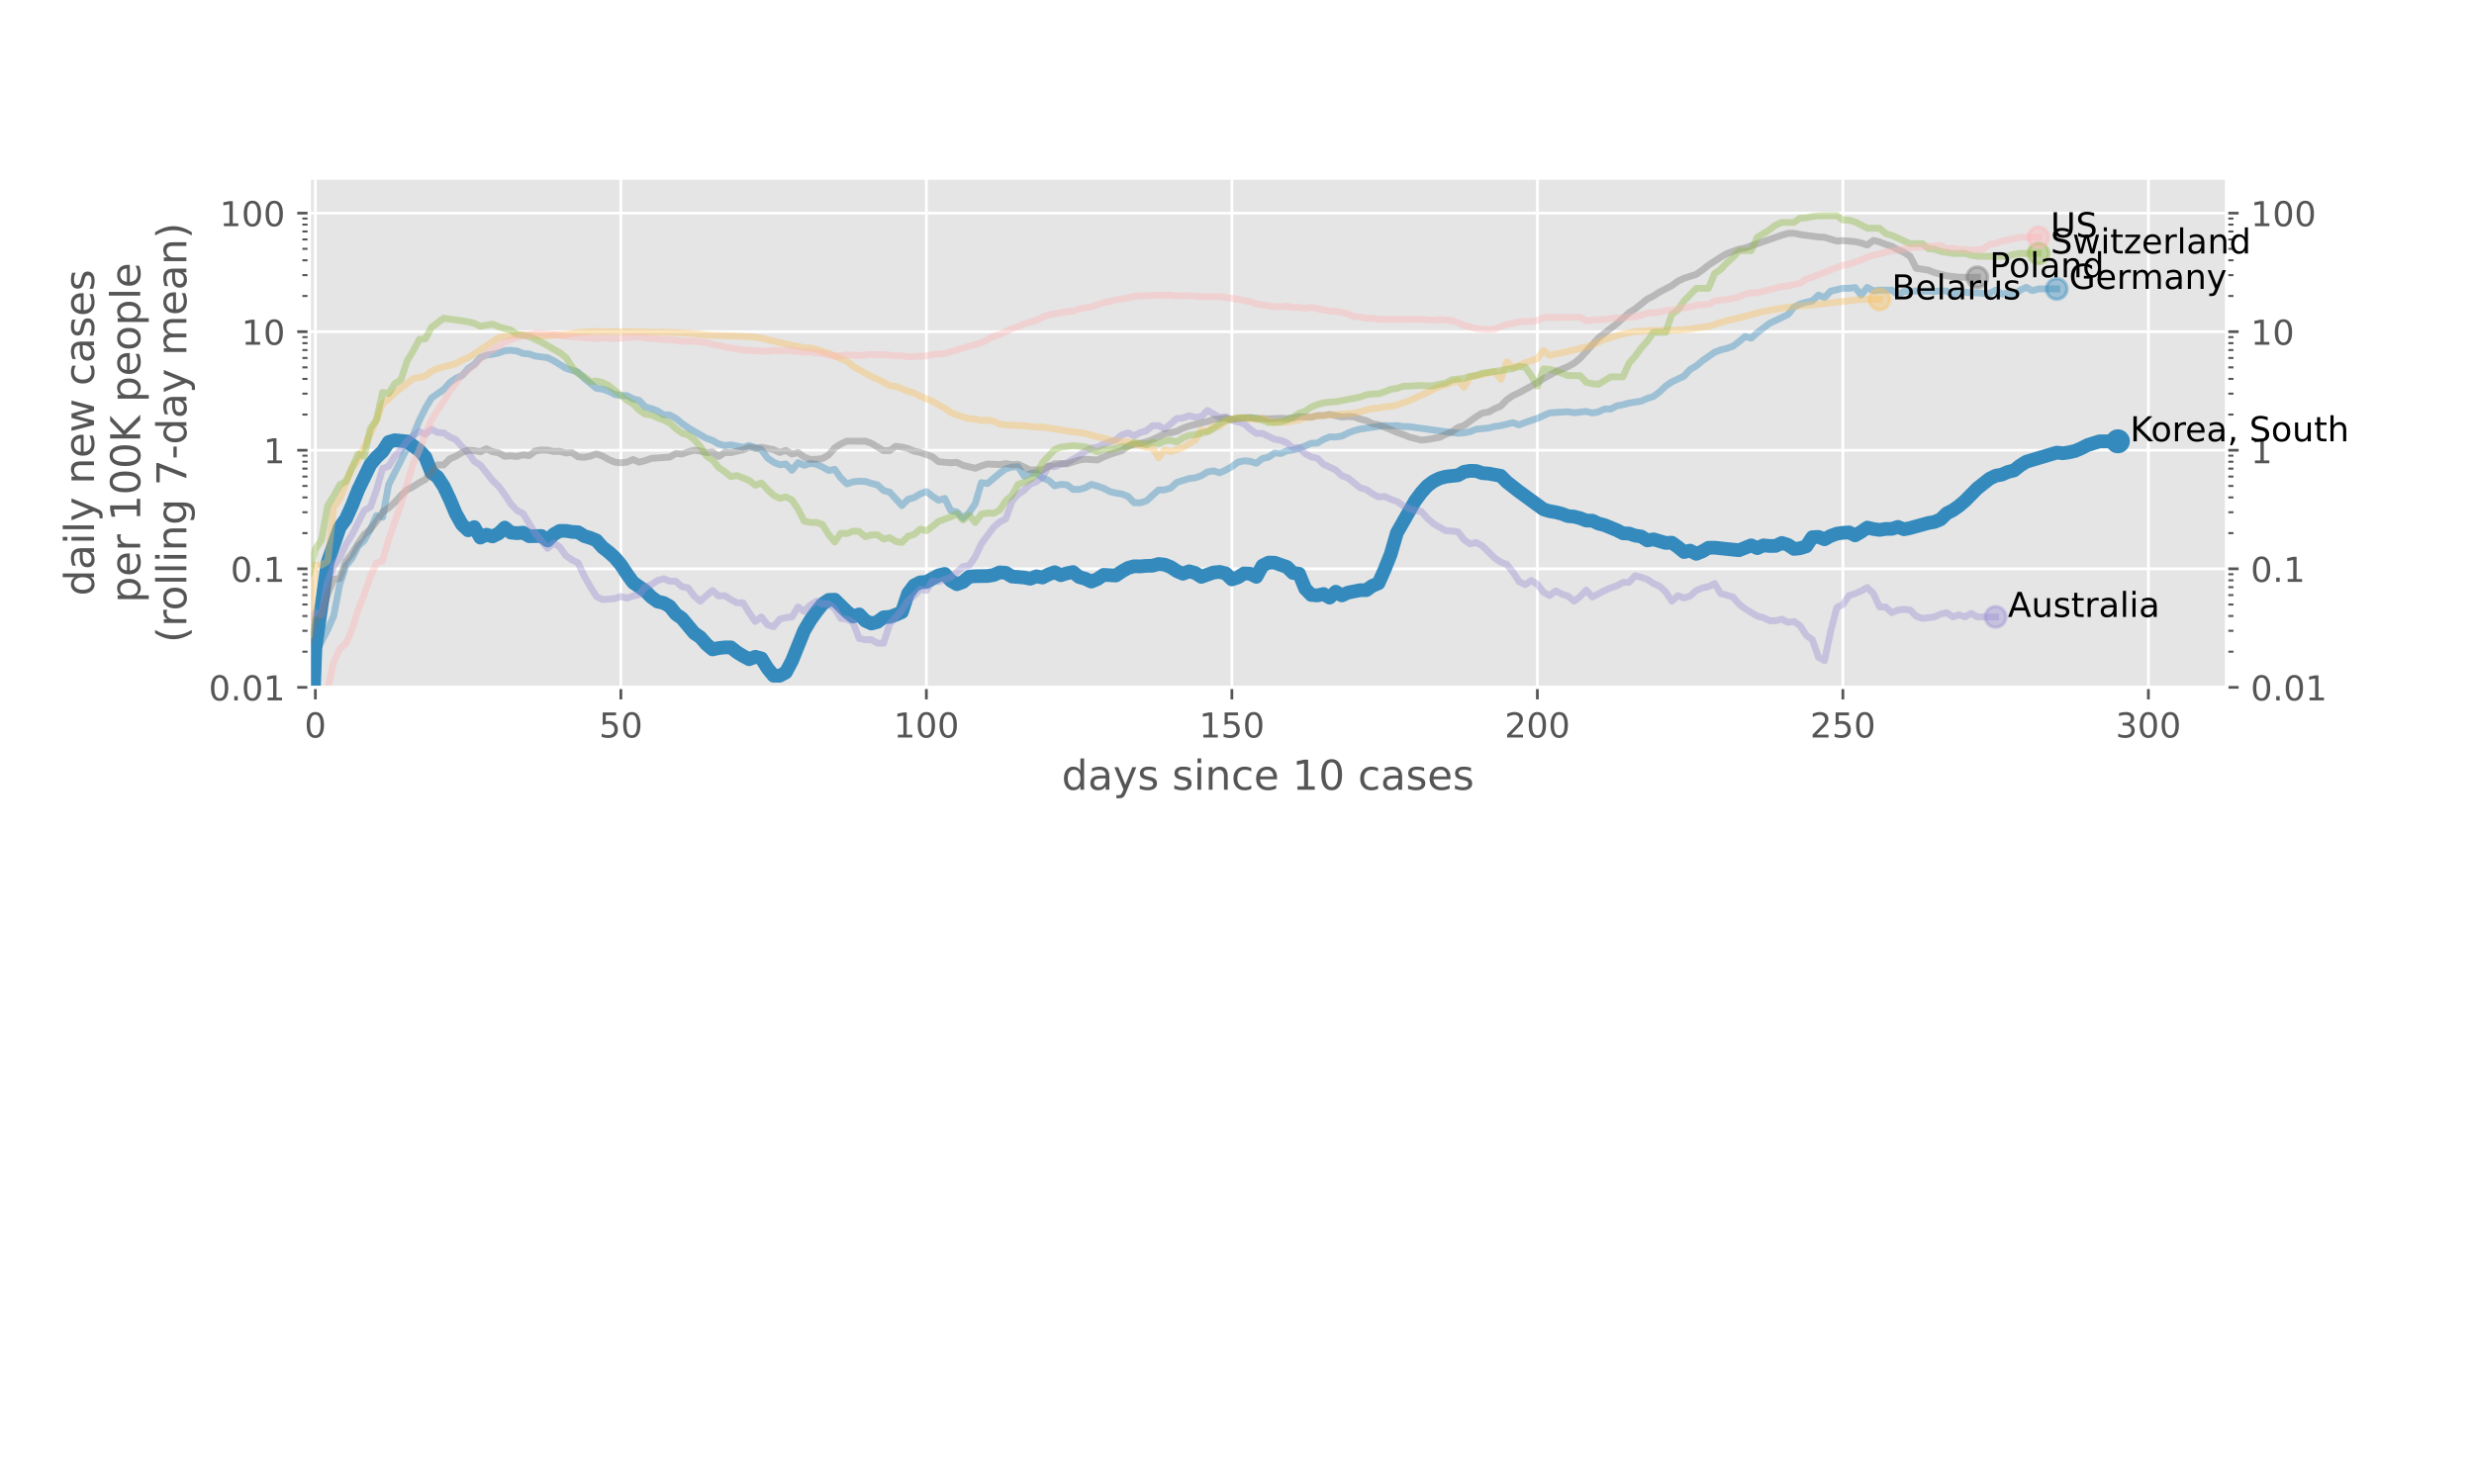 <?xml version="1.0" encoding="utf-8" standalone="no"?>
<!DOCTYPE svg PUBLIC "-//W3C//DTD SVG 1.1//EN"
  "http://www.w3.org/Graphics/SVG/1.1/DTD/svg11.dtd">
<!-- Created with matplotlib (https://matplotlib.org/) -->
<svg height="432pt" version="1.1" viewBox="0 0 720 432" width="720pt" xmlns="http://www.w3.org/2000/svg" xmlns:xlink="http://www.w3.org/1999/xlink">
 <defs>
  <style type="text/css">
*{stroke-linecap:butt;stroke-linejoin:round;}
  </style>
 </defs>
 <g id="figure_1">
  <g id="patch_1">
   <path d="M 0 432 
L 720 432 
L 720 0 
L 0 0 
z
" style="fill:#ffffff;"/>
  </g>
  <g id="axes_1">
   <g id="patch_2">
    <path d="M 90 200.095 
L 648 200.095 
L 648 51.84 
L 90 51.84 
z
" style="fill:#e5e5e5;"/>
   </g>
   <g id="matplotlib.axis_1">
    <g id="xtick_1">
     <g id="line2d_1">
      <path clip-path="url(#pd921b4bf4d)" d="M 91.778 200.095 
L 91.778 51.84 
" style="fill:none;stroke:#ffffff;stroke-linecap:square;stroke-width:0.8;"/>
     </g>
     <g id="line2d_2">
      <defs>
       <path d="M 0 0 
L 0 3.5 
" id="md7ccb47536" style="stroke:#555555;stroke-width:0.8;"/>
      </defs>
      <g>
       <use style="fill:#555555;stroke:#555555;stroke-width:0.8;" x="91.778" xlink:href="#md7ccb47536" y="200.095"/>
      </g>
     </g>
     <g id="text_1">
      <!-- 0 -->
      <defs>
       <path d="M 31.781 66.406 
Q 24.172 66.406 20.328 58.906 
Q 16.5 51.422 16.5 36.375 
Q 16.5 21.391 20.328 13.891 
Q 24.172 6.391 31.781 6.391 
Q 39.453 6.391 43.281 13.891 
Q 47.125 21.391 47.125 36.375 
Q 47.125 51.422 43.281 58.906 
Q 39.453 66.406 31.781 66.406 
z
M 31.781 74.219 
Q 44.047 74.219 50.516 64.516 
Q 56.984 54.828 56.984 36.375 
Q 56.984 17.969 50.516 8.266 
Q 44.047 -1.422 31.781 -1.422 
Q 19.531 -1.422 13.062 8.266 
Q 6.594 17.969 6.594 36.375 
Q 6.594 54.828 13.062 64.516 
Q 19.531 74.219 31.781 74.219 
z
" id="DejaVuSans-48"/>
      </defs>
      <g style="fill:#555555;" transform="translate(88.597 214.693)scale(0.1 -0.1)">
       <use xlink:href="#DejaVuSans-48"/>
      </g>
     </g>
    </g>
    <g id="xtick_2">
     <g id="line2d_3">
      <path clip-path="url(#pd921b4bf4d)" d="M 180.688 200.095 
L 180.688 51.84 
" style="fill:none;stroke:#ffffff;stroke-linecap:square;stroke-width:0.8;"/>
     </g>
     <g id="line2d_4">
      <g>
       <use style="fill:#555555;stroke:#555555;stroke-width:0.8;" x="180.688" xlink:href="#md7ccb47536" y="200.095"/>
      </g>
     </g>
     <g id="text_2">
      <!-- 50 -->
      <defs>
       <path d="M 10.797 72.906 
L 49.516 72.906 
L 49.516 64.594 
L 19.828 64.594 
L 19.828 46.734 
Q 21.969 47.469 24.109 47.828 
Q 26.266 48.188 28.422 48.188 
Q 40.625 48.188 47.75 41.5 
Q 54.891 34.812 54.891 23.391 
Q 54.891 11.625 47.562 5.094 
Q 40.234 -1.422 26.906 -1.422 
Q 22.312 -1.422 17.547 -0.641 
Q 12.797 0.141 7.719 1.703 
L 7.719 11.625 
Q 12.109 9.234 16.797 8.062 
Q 21.484 6.891 26.703 6.891 
Q 35.156 6.891 40.078 11.328 
Q 45.016 15.766 45.016 23.391 
Q 45.016 31 40.078 35.438 
Q 35.156 39.891 26.703 39.891 
Q 22.75 39.891 18.812 39.016 
Q 14.891 38.141 10.797 36.281 
z
" id="DejaVuSans-53"/>
      </defs>
      <g style="fill:#555555;" transform="translate(174.326 214.693)scale(0.1 -0.1)">
       <use xlink:href="#DejaVuSans-53"/>
       <use x="63.623" xlink:href="#DejaVuSans-48"/>
      </g>
     </g>
    </g>
    <g id="xtick_3">
     <g id="line2d_5">
      <path clip-path="url(#pd921b4bf4d)" d="M 269.598 200.095 
L 269.598 51.84 
" style="fill:none;stroke:#ffffff;stroke-linecap:square;stroke-width:0.8;"/>
     </g>
     <g id="line2d_6">
      <g>
       <use style="fill:#555555;stroke:#555555;stroke-width:0.8;" x="269.598" xlink:href="#md7ccb47536" y="200.095"/>
      </g>
     </g>
     <g id="text_3">
      <!-- 100 -->
      <defs>
       <path d="M 12.406 8.297 
L 28.516 8.297 
L 28.516 63.922 
L 10.984 60.406 
L 10.984 69.391 
L 28.422 72.906 
L 38.281 72.906 
L 38.281 8.297 
L 54.391 8.297 
L 54.391 0 
L 12.406 0 
z
" id="DejaVuSans-49"/>
      </defs>
      <g style="fill:#555555;" transform="translate(260.055 214.693)scale(0.1 -0.1)">
       <use xlink:href="#DejaVuSans-49"/>
       <use x="63.623" xlink:href="#DejaVuSans-48"/>
       <use x="127.246" xlink:href="#DejaVuSans-48"/>
      </g>
     </g>
    </g>
    <g id="xtick_4">
     <g id="line2d_7">
      <path clip-path="url(#pd921b4bf4d)" d="M 358.509 200.095 
L 358.509 51.84 
" style="fill:none;stroke:#ffffff;stroke-linecap:square;stroke-width:0.8;"/>
     </g>
     <g id="line2d_8">
      <g>
       <use style="fill:#555555;stroke:#555555;stroke-width:0.8;" x="358.509" xlink:href="#md7ccb47536" y="200.095"/>
      </g>
     </g>
     <g id="text_4">
      <!-- 150 -->
      <g style="fill:#555555;" transform="translate(348.965 214.693)scale(0.1 -0.1)">
       <use xlink:href="#DejaVuSans-49"/>
       <use x="63.623" xlink:href="#DejaVuSans-53"/>
       <use x="127.246" xlink:href="#DejaVuSans-48"/>
      </g>
     </g>
    </g>
    <g id="xtick_5">
     <g id="line2d_9">
      <path clip-path="url(#pd921b4bf4d)" d="M 447.419 200.095 
L 447.419 51.84 
" style="fill:none;stroke:#ffffff;stroke-linecap:square;stroke-width:0.8;"/>
     </g>
     <g id="line2d_10">
      <g>
       <use style="fill:#555555;stroke:#555555;stroke-width:0.8;" x="447.419" xlink:href="#md7ccb47536" y="200.095"/>
      </g>
     </g>
     <g id="text_5">
      <!-- 200 -->
      <defs>
       <path d="M 19.188 8.297 
L 53.609 8.297 
L 53.609 0 
L 7.328 0 
L 7.328 8.297 
Q 12.938 14.109 22.625 23.891 
Q 32.328 33.688 34.812 36.531 
Q 39.547 41.844 41.422 45.531 
Q 43.312 49.219 43.312 52.781 
Q 43.312 58.594 39.234 62.25 
Q 35.156 65.922 28.609 65.922 
Q 23.969 65.922 18.812 64.312 
Q 13.672 62.703 7.812 59.422 
L 7.812 69.391 
Q 13.766 71.781 18.938 73 
Q 24.125 74.219 28.422 74.219 
Q 39.75 74.219 46.484 68.547 
Q 53.219 62.891 53.219 53.422 
Q 53.219 48.922 51.531 44.891 
Q 49.859 40.875 45.406 35.406 
Q 44.188 33.984 37.641 27.219 
Q 31.109 20.453 19.188 8.297 
z
" id="DejaVuSans-50"/>
      </defs>
      <g style="fill:#555555;" transform="translate(437.875 214.693)scale(0.1 -0.1)">
       <use xlink:href="#DejaVuSans-50"/>
       <use x="63.623" xlink:href="#DejaVuSans-48"/>
       <use x="127.246" xlink:href="#DejaVuSans-48"/>
      </g>
     </g>
    </g>
    <g id="xtick_6">
     <g id="line2d_11">
      <path clip-path="url(#pd921b4bf4d)" d="M 536.329 200.095 
L 536.329 51.84 
" style="fill:none;stroke:#ffffff;stroke-linecap:square;stroke-width:0.8;"/>
     </g>
     <g id="line2d_12">
      <g>
       <use style="fill:#555555;stroke:#555555;stroke-width:0.8;" x="536.329" xlink:href="#md7ccb47536" y="200.095"/>
      </g>
     </g>
     <g id="text_6">
      <!-- 250 -->
      <g style="fill:#555555;" transform="translate(526.785 214.693)scale(0.1 -0.1)">
       <use xlink:href="#DejaVuSans-50"/>
       <use x="63.623" xlink:href="#DejaVuSans-53"/>
       <use x="127.246" xlink:href="#DejaVuSans-48"/>
      </g>
     </g>
    </g>
    <g id="xtick_7">
     <g id="line2d_13">
      <path clip-path="url(#pd921b4bf4d)" d="M 625.239 200.095 
L 625.239 51.84 
" style="fill:none;stroke:#ffffff;stroke-linecap:square;stroke-width:0.8;"/>
     </g>
     <g id="line2d_14">
      <g>
       <use style="fill:#555555;stroke:#555555;stroke-width:0.8;" x="625.239" xlink:href="#md7ccb47536" y="200.095"/>
      </g>
     </g>
     <g id="text_7">
      <!-- 300 -->
      <defs>
       <path d="M 40.578 39.312 
Q 47.656 37.797 51.625 33 
Q 55.609 28.219 55.609 21.188 
Q 55.609 10.406 48.188 4.484 
Q 40.766 -1.422 27.094 -1.422 
Q 22.516 -1.422 17.656 -0.516 
Q 12.797 0.391 7.625 2.203 
L 7.625 11.719 
Q 11.719 9.328 16.594 8.109 
Q 21.484 6.891 26.812 6.891 
Q 36.078 6.891 40.938 10.547 
Q 45.797 14.203 45.797 21.188 
Q 45.797 27.641 41.281 31.266 
Q 36.766 34.906 28.719 34.906 
L 20.219 34.906 
L 20.219 43.016 
L 29.109 43.016 
Q 36.375 43.016 40.234 45.922 
Q 44.094 48.828 44.094 54.297 
Q 44.094 59.906 40.109 62.906 
Q 36.141 65.922 28.719 65.922 
Q 24.656 65.922 20.016 65.031 
Q 15.375 64.156 9.812 62.312 
L 9.812 71.094 
Q 15.438 72.656 20.344 73.438 
Q 25.25 74.219 29.594 74.219 
Q 40.828 74.219 47.359 69.109 
Q 53.906 64.016 53.906 55.328 
Q 53.906 49.266 50.438 45.094 
Q 46.969 40.922 40.578 39.312 
z
" id="DejaVuSans-51"/>
      </defs>
      <g style="fill:#555555;" transform="translate(615.695 214.693)scale(0.1 -0.1)">
       <use xlink:href="#DejaVuSans-51"/>
       <use x="63.623" xlink:href="#DejaVuSans-48"/>
       <use x="127.246" xlink:href="#DejaVuSans-48"/>
      </g>
     </g>
    </g>
    <g id="text_8">
     <!-- days since 10 cases -->
     <defs>
      <path d="M 45.406 46.391 
L 45.406 75.984 
L 54.391 75.984 
L 54.391 0 
L 45.406 0 
L 45.406 8.203 
Q 42.578 3.328 38.25 0.953 
Q 33.938 -1.422 27.875 -1.422 
Q 17.969 -1.422 11.734 6.484 
Q 5.516 14.406 5.516 27.297 
Q 5.516 40.188 11.734 48.094 
Q 17.969 56 27.875 56 
Q 33.938 56 38.25 53.625 
Q 42.578 51.266 45.406 46.391 
z
M 14.797 27.297 
Q 14.797 17.391 18.875 11.75 
Q 22.953 6.109 30.078 6.109 
Q 37.203 6.109 41.297 11.75 
Q 45.406 17.391 45.406 27.297 
Q 45.406 37.203 41.297 42.844 
Q 37.203 48.484 30.078 48.484 
Q 22.953 48.484 18.875 42.844 
Q 14.797 37.203 14.797 27.297 
z
" id="DejaVuSans-100"/>
      <path d="M 34.281 27.484 
Q 23.391 27.484 19.188 25 
Q 14.984 22.516 14.984 16.5 
Q 14.984 11.719 18.141 8.906 
Q 21.297 6.109 26.703 6.109 
Q 34.188 6.109 38.703 11.406 
Q 43.219 16.703 43.219 25.484 
L 43.219 27.484 
z
M 52.203 31.203 
L 52.203 0 
L 43.219 0 
L 43.219 8.297 
Q 40.141 3.328 35.547 0.953 
Q 30.953 -1.422 24.312 -1.422 
Q 15.922 -1.422 10.953 3.297 
Q 6 8.016 6 15.922 
Q 6 25.141 12.172 29.828 
Q 18.359 34.516 30.609 34.516 
L 43.219 34.516 
L 43.219 35.406 
Q 43.219 41.609 39.141 45 
Q 35.062 48.391 27.688 48.391 
Q 23 48.391 18.547 47.266 
Q 14.109 46.141 10.016 43.891 
L 10.016 52.203 
Q 14.938 54.109 19.578 55.047 
Q 24.219 56 28.609 56 
Q 40.484 56 46.344 49.844 
Q 52.203 43.703 52.203 31.203 
z
" id="DejaVuSans-97"/>
      <path d="M 32.172 -5.078 
Q 28.375 -14.844 24.75 -17.812 
Q 21.141 -20.797 15.094 -20.797 
L 7.906 -20.797 
L 7.906 -13.281 
L 13.188 -13.281 
Q 16.891 -13.281 18.938 -11.516 
Q 21 -9.766 23.484 -3.219 
L 25.094 0.875 
L 2.984 54.688 
L 12.5 54.688 
L 29.594 11.922 
L 46.688 54.688 
L 56.203 54.688 
z
" id="DejaVuSans-121"/>
      <path d="M 44.281 53.078 
L 44.281 44.578 
Q 40.484 46.531 36.375 47.5 
Q 32.281 48.484 27.875 48.484 
Q 21.188 48.484 17.844 46.438 
Q 14.5 44.391 14.5 40.281 
Q 14.5 37.156 16.891 35.375 
Q 19.281 33.594 26.516 31.984 
L 29.594 31.297 
Q 39.156 29.25 43.188 25.516 
Q 47.219 21.781 47.219 15.094 
Q 47.219 7.469 41.188 3.016 
Q 35.156 -1.422 24.609 -1.422 
Q 20.219 -1.422 15.453 -0.562 
Q 10.688 0.297 5.422 2 
L 5.422 11.281 
Q 10.406 8.688 15.234 7.391 
Q 20.062 6.109 24.812 6.109 
Q 31.156 6.109 34.562 8.281 
Q 37.984 10.453 37.984 14.406 
Q 37.984 18.062 35.516 20.016 
Q 33.062 21.969 24.703 23.781 
L 21.578 24.516 
Q 13.234 26.266 9.516 29.906 
Q 5.812 33.547 5.812 39.891 
Q 5.812 47.609 11.281 51.797 
Q 16.75 56 26.812 56 
Q 31.781 56 36.172 55.266 
Q 40.578 54.547 44.281 53.078 
z
" id="DejaVuSans-115"/>
      <path id="DejaVuSans-32"/>
      <path d="M 9.422 54.688 
L 18.406 54.688 
L 18.406 0 
L 9.422 0 
z
M 9.422 75.984 
L 18.406 75.984 
L 18.406 64.594 
L 9.422 64.594 
z
" id="DejaVuSans-105"/>
      <path d="M 54.891 33.016 
L 54.891 0 
L 45.906 0 
L 45.906 32.719 
Q 45.906 40.484 42.875 44.328 
Q 39.844 48.188 33.797 48.188 
Q 26.516 48.188 22.312 43.547 
Q 18.109 38.922 18.109 30.906 
L 18.109 0 
L 9.078 0 
L 9.078 54.688 
L 18.109 54.688 
L 18.109 46.188 
Q 21.344 51.125 25.703 53.562 
Q 30.078 56 35.797 56 
Q 45.219 56 50.047 50.172 
Q 54.891 44.344 54.891 33.016 
z
" id="DejaVuSans-110"/>
      <path d="M 48.781 52.594 
L 48.781 44.188 
Q 44.969 46.297 41.141 47.344 
Q 37.312 48.391 33.406 48.391 
Q 24.656 48.391 19.812 42.844 
Q 14.984 37.312 14.984 27.297 
Q 14.984 17.281 19.812 11.734 
Q 24.656 6.203 33.406 6.203 
Q 37.312 6.203 41.141 7.25 
Q 44.969 8.297 48.781 10.406 
L 48.781 2.094 
Q 45.016 0.344 40.984 -0.531 
Q 36.969 -1.422 32.422 -1.422 
Q 20.062 -1.422 12.781 6.344 
Q 5.516 14.109 5.516 27.297 
Q 5.516 40.672 12.859 48.328 
Q 20.219 56 33.016 56 
Q 37.156 56 41.109 55.141 
Q 45.062 54.297 48.781 52.594 
z
" id="DejaVuSans-99"/>
      <path d="M 56.203 29.594 
L 56.203 25.203 
L 14.891 25.203 
Q 15.484 15.922 20.484 11.062 
Q 25.484 6.203 34.422 6.203 
Q 39.594 6.203 44.453 7.469 
Q 49.312 8.734 54.109 11.281 
L 54.109 2.781 
Q 49.266 0.734 44.188 -0.344 
Q 39.109 -1.422 33.891 -1.422 
Q 20.797 -1.422 13.156 6.188 
Q 5.516 13.812 5.516 26.812 
Q 5.516 40.234 12.766 48.109 
Q 20.016 56 32.328 56 
Q 43.359 56 49.781 48.891 
Q 56.203 41.797 56.203 29.594 
z
M 47.219 32.234 
Q 47.125 39.594 43.094 43.984 
Q 39.062 48.391 32.422 48.391 
Q 24.906 48.391 20.391 44.141 
Q 15.875 39.891 15.188 32.172 
z
" id="DejaVuSans-101"/>
     </defs>
     <g style="fill:#555555;" transform="translate(308.977 229.891)scale(0.12 -0.12)">
      <use xlink:href="#DejaVuSans-100"/>
      <use x="63.477" xlink:href="#DejaVuSans-97"/>
      <use x="124.756" xlink:href="#DejaVuSans-121"/>
      <use x="183.936" xlink:href="#DejaVuSans-115"/>
      <use x="236.035" xlink:href="#DejaVuSans-32"/>
      <use x="267.822" xlink:href="#DejaVuSans-115"/>
      <use x="319.922" xlink:href="#DejaVuSans-105"/>
      <use x="347.705" xlink:href="#DejaVuSans-110"/>
      <use x="411.084" xlink:href="#DejaVuSans-99"/>
      <use x="466.064" xlink:href="#DejaVuSans-101"/>
      <use x="527.588" xlink:href="#DejaVuSans-32"/>
      <use x="559.375" xlink:href="#DejaVuSans-49"/>
      <use x="622.998" xlink:href="#DejaVuSans-48"/>
      <use x="686.621" xlink:href="#DejaVuSans-32"/>
      <use x="718.408" xlink:href="#DejaVuSans-99"/>
      <use x="773.389" xlink:href="#DejaVuSans-97"/>
      <use x="834.668" xlink:href="#DejaVuSans-115"/>
      <use x="886.768" xlink:href="#DejaVuSans-101"/>
      <use x="948.291" xlink:href="#DejaVuSans-115"/>
     </g>
    </g>
   </g>
   <g id="matplotlib.axis_2">
    <g id="ytick_1">
     <g id="line2d_15">
      <path clip-path="url(#pd921b4bf4d)" d="M 90 200.095 
L 648 200.095 
" style="fill:none;stroke:#ffffff;stroke-linecap:square;stroke-width:0.8;"/>
     </g>
     <g id="line2d_16">
      <defs>
       <path d="M 0 0 
L -3.5 0 
" id="mf4b1cd3d3a" style="stroke:#555555;stroke-width:0.8;"/>
      </defs>
      <g>
       <use style="fill:#555555;stroke:#555555;stroke-width:0.8;" x="90" xlink:href="#mf4b1cd3d3a" y="200.095"/>
      </g>
     </g>
     <g id="line2d_17">
      <defs>
       <path d="M 0 0 
L 3.5 0 
" id="mb363e63fbb" style="stroke:#555555;stroke-width:0.8;"/>
      </defs>
      <g>
       <use style="fill:#555555;stroke:#555555;stroke-width:0.8;" x="648" xlink:href="#mb363e63fbb" y="200.095"/>
      </g>
     </g>
     <g id="text_9">
      <!-- 0.01 -->
      <defs>
       <path d="M 10.688 12.406 
L 21 12.406 
L 21 0 
L 10.688 0 
z
" id="DejaVuSans-46"/>
      </defs>
      <g style="fill:#555555;" transform="translate(60.734 203.894)scale(0.1 -0.1)">
       <use xlink:href="#DejaVuSans-48"/>
       <use x="63.623" xlink:href="#DejaVuSans-46"/>
       <use x="95.41" xlink:href="#DejaVuSans-48"/>
       <use x="159.033" xlink:href="#DejaVuSans-49"/>
      </g>
     </g>
     <g id="text_10">
      <!-- 0.01 -->
      <g style="fill:#555555;" transform="translate(655 203.894)scale(0.1 -0.1)">
       <use xlink:href="#DejaVuSans-48"/>
       <use x="63.623" xlink:href="#DejaVuSans-46"/>
       <use x="95.41" xlink:href="#DejaVuSans-48"/>
       <use x="159.033" xlink:href="#DejaVuSans-49"/>
      </g>
     </g>
    </g>
    <g id="ytick_2">
     <g id="line2d_18">
      <path clip-path="url(#pd921b4bf4d)" d="M 90 165.582 
L 648 165.582 
" style="fill:none;stroke:#ffffff;stroke-linecap:square;stroke-width:0.8;"/>
     </g>
     <g id="line2d_19">
      <g>
       <use style="fill:#555555;stroke:#555555;stroke-width:0.8;" x="90" xlink:href="#mf4b1cd3d3a" y="165.582"/>
      </g>
     </g>
     <g id="line2d_20">
      <g>
       <use style="fill:#555555;stroke:#555555;stroke-width:0.8;" x="648" xlink:href="#mb363e63fbb" y="165.582"/>
      </g>
     </g>
     <g id="text_11">
      <!-- 0.1 -->
      <g style="fill:#555555;" transform="translate(67.097 169.381)scale(0.1 -0.1)">
       <use xlink:href="#DejaVuSans-48"/>
       <use x="63.623" xlink:href="#DejaVuSans-46"/>
       <use x="95.41" xlink:href="#DejaVuSans-49"/>
      </g>
     </g>
     <g id="text_12">
      <!-- 0.1 -->
      <g style="fill:#555555;" transform="translate(655 169.381)scale(0.1 -0.1)">
       <use xlink:href="#DejaVuSans-48"/>
       <use x="63.623" xlink:href="#DejaVuSans-46"/>
       <use x="95.41" xlink:href="#DejaVuSans-49"/>
      </g>
     </g>
    </g>
    <g id="ytick_3">
     <g id="line2d_21">
      <path clip-path="url(#pd921b4bf4d)" d="M 90 131.069 
L 648 131.069 
" style="fill:none;stroke:#ffffff;stroke-linecap:square;stroke-width:0.8;"/>
     </g>
     <g id="line2d_22">
      <g>
       <use style="fill:#555555;stroke:#555555;stroke-width:0.8;" x="90" xlink:href="#mf4b1cd3d3a" y="131.069"/>
      </g>
     </g>
     <g id="line2d_23">
      <g>
       <use style="fill:#555555;stroke:#555555;stroke-width:0.8;" x="648" xlink:href="#mb363e63fbb" y="131.069"/>
      </g>
     </g>
     <g id="text_13">
      <!-- 1 -->
      <g style="fill:#555555;" transform="translate(76.638 134.868)scale(0.1 -0.1)">
       <use xlink:href="#DejaVuSans-49"/>
      </g>
     </g>
     <g id="text_14">
      <!-- 1 -->
      <g style="fill:#555555;" transform="translate(655 134.868)scale(0.1 -0.1)">
       <use xlink:href="#DejaVuSans-49"/>
      </g>
     </g>
    </g>
    <g id="ytick_4">
     <g id="line2d_24">
      <path clip-path="url(#pd921b4bf4d)" d="M 90 96.556 
L 648 96.556 
" style="fill:none;stroke:#ffffff;stroke-linecap:square;stroke-width:0.8;"/>
     </g>
     <g id="line2d_25">
      <g>
       <use style="fill:#555555;stroke:#555555;stroke-width:0.8;" x="90" xlink:href="#mf4b1cd3d3a" y="96.556"/>
      </g>
     </g>
     <g id="line2d_26">
      <g>
       <use style="fill:#555555;stroke:#555555;stroke-width:0.8;" x="648" xlink:href="#mb363e63fbb" y="96.556"/>
      </g>
     </g>
     <g id="text_15">
      <!-- 10 -->
      <g style="fill:#555555;" transform="translate(70.275 100.355)scale(0.1 -0.1)">
       <use xlink:href="#DejaVuSans-49"/>
       <use x="63.623" xlink:href="#DejaVuSans-48"/>
      </g>
     </g>
     <g id="text_16">
      <!-- 10 -->
      <g style="fill:#555555;" transform="translate(655 100.355)scale(0.1 -0.1)">
       <use xlink:href="#DejaVuSans-49"/>
       <use x="63.623" xlink:href="#DejaVuSans-48"/>
      </g>
     </g>
    </g>
    <g id="ytick_5">
     <g id="line2d_27">
      <path clip-path="url(#pd921b4bf4d)" d="M 90 62.043 
L 648 62.043 
" style="fill:none;stroke:#ffffff;stroke-linecap:square;stroke-width:0.8;"/>
     </g>
     <g id="line2d_28">
      <g>
       <use style="fill:#555555;stroke:#555555;stroke-width:0.8;" x="90" xlink:href="#mf4b1cd3d3a" y="62.043"/>
      </g>
     </g>
     <g id="line2d_29">
      <g>
       <use style="fill:#555555;stroke:#555555;stroke-width:0.8;" x="648" xlink:href="#mb363e63fbb" y="62.043"/>
      </g>
     </g>
     <g id="text_17">
      <!-- 100 -->
      <g style="fill:#555555;" transform="translate(63.913 65.842)scale(0.1 -0.1)">
       <use xlink:href="#DejaVuSans-49"/>
       <use x="63.623" xlink:href="#DejaVuSans-48"/>
       <use x="127.246" xlink:href="#DejaVuSans-48"/>
      </g>
     </g>
     <g id="text_18">
      <!-- 100 -->
      <g style="fill:#555555;" transform="translate(655 65.842)scale(0.1 -0.1)">
       <use xlink:href="#DejaVuSans-49"/>
       <use x="63.623" xlink:href="#DejaVuSans-48"/>
       <use x="127.246" xlink:href="#DejaVuSans-48"/>
      </g>
     </g>
    </g>
    <g id="ytick_6">
     <g id="line2d_30">
      <defs>
       <path d="M 0 0 
L -2 0 
" id="m01f2e0fdda" style="stroke:#555555;stroke-width:0.6;"/>
      </defs>
      <g>
       <use style="fill:#555555;stroke:#555555;stroke-width:0.6;" x="90" xlink:href="#m01f2e0fdda" y="189.705"/>
      </g>
     </g>
     <g id="line2d_31">
      <defs>
       <path d="M 0 0 
L 2 0 
" id="m4a68eb7044" style="stroke:#555555;stroke-width:0.6;"/>
      </defs>
      <g>
       <use style="fill:#555555;stroke:#555555;stroke-width:0.6;" x="648" xlink:href="#m4a68eb7044" y="189.705"/>
      </g>
     </g>
    </g>
    <g id="ytick_7">
     <g id="line2d_32">
      <g>
       <use style="fill:#555555;stroke:#555555;stroke-width:0.6;" x="90" xlink:href="#m01f2e0fdda" y="183.628"/>
      </g>
     </g>
     <g id="line2d_33">
      <g>
       <use style="fill:#555555;stroke:#555555;stroke-width:0.6;" x="648" xlink:href="#m4a68eb7044" y="183.628"/>
      </g>
     </g>
    </g>
    <g id="ytick_8">
     <g id="line2d_34">
      <g>
       <use style="fill:#555555;stroke:#555555;stroke-width:0.6;" x="90" xlink:href="#m01f2e0fdda" y="179.316"/>
      </g>
     </g>
     <g id="line2d_35">
      <g>
       <use style="fill:#555555;stroke:#555555;stroke-width:0.6;" x="648" xlink:href="#m4a68eb7044" y="179.316"/>
      </g>
     </g>
    </g>
    <g id="ytick_9">
     <g id="line2d_36">
      <g>
       <use style="fill:#555555;stroke:#555555;stroke-width:0.6;" x="90" xlink:href="#m01f2e0fdda" y="175.971"/>
      </g>
     </g>
     <g id="line2d_37">
      <g>
       <use style="fill:#555555;stroke:#555555;stroke-width:0.6;" x="648" xlink:href="#m4a68eb7044" y="175.971"/>
      </g>
     </g>
    </g>
    <g id="ytick_10">
     <g id="line2d_38">
      <g>
       <use style="fill:#555555;stroke:#555555;stroke-width:0.6;" x="90" xlink:href="#m01f2e0fdda" y="173.238"/>
      </g>
     </g>
     <g id="line2d_39">
      <g>
       <use style="fill:#555555;stroke:#555555;stroke-width:0.6;" x="648" xlink:href="#m4a68eb7044" y="173.238"/>
      </g>
     </g>
    </g>
    <g id="ytick_11">
     <g id="line2d_40">
      <g>
       <use style="fill:#555555;stroke:#555555;stroke-width:0.6;" x="90" xlink:href="#m01f2e0fdda" y="170.928"/>
      </g>
     </g>
     <g id="line2d_41">
      <g>
       <use style="fill:#555555;stroke:#555555;stroke-width:0.6;" x="648" xlink:href="#m4a68eb7044" y="170.928"/>
      </g>
     </g>
    </g>
    <g id="ytick_12">
     <g id="line2d_42">
      <g>
       <use style="fill:#555555;stroke:#555555;stroke-width:0.6;" x="90" xlink:href="#m01f2e0fdda" y="168.926"/>
      </g>
     </g>
     <g id="line2d_43">
      <g>
       <use style="fill:#555555;stroke:#555555;stroke-width:0.6;" x="648" xlink:href="#m4a68eb7044" y="168.926"/>
      </g>
     </g>
    </g>
    <g id="ytick_13">
     <g id="line2d_44">
      <g>
       <use style="fill:#555555;stroke:#555555;stroke-width:0.6;" x="90" xlink:href="#m01f2e0fdda" y="167.161"/>
      </g>
     </g>
     <g id="line2d_45">
      <g>
       <use style="fill:#555555;stroke:#555555;stroke-width:0.6;" x="648" xlink:href="#m4a68eb7044" y="167.161"/>
      </g>
     </g>
    </g>
    <g id="ytick_14">
     <g id="line2d_46">
      <g>
       <use style="fill:#555555;stroke:#555555;stroke-width:0.6;" x="90" xlink:href="#m01f2e0fdda" y="155.192"/>
      </g>
     </g>
     <g id="line2d_47">
      <g>
       <use style="fill:#555555;stroke:#555555;stroke-width:0.6;" x="648" xlink:href="#m4a68eb7044" y="155.192"/>
      </g>
     </g>
    </g>
    <g id="ytick_15">
     <g id="line2d_48">
      <g>
       <use style="fill:#555555;stroke:#555555;stroke-width:0.6;" x="90" xlink:href="#m01f2e0fdda" y="149.115"/>
      </g>
     </g>
     <g id="line2d_49">
      <g>
       <use style="fill:#555555;stroke:#555555;stroke-width:0.6;" x="648" xlink:href="#m4a68eb7044" y="149.115"/>
      </g>
     </g>
    </g>
    <g id="ytick_16">
     <g id="line2d_50">
      <g>
       <use style="fill:#555555;stroke:#555555;stroke-width:0.6;" x="90" xlink:href="#m01f2e0fdda" y="144.803"/>
      </g>
     </g>
     <g id="line2d_51">
      <g>
       <use style="fill:#555555;stroke:#555555;stroke-width:0.6;" x="648" xlink:href="#m4a68eb7044" y="144.803"/>
      </g>
     </g>
    </g>
    <g id="ytick_17">
     <g id="line2d_52">
      <g>
       <use style="fill:#555555;stroke:#555555;stroke-width:0.6;" x="90" xlink:href="#m01f2e0fdda" y="141.458"/>
      </g>
     </g>
     <g id="line2d_53">
      <g>
       <use style="fill:#555555;stroke:#555555;stroke-width:0.6;" x="648" xlink:href="#m4a68eb7044" y="141.458"/>
      </g>
     </g>
    </g>
    <g id="ytick_18">
     <g id="line2d_54">
      <g>
       <use style="fill:#555555;stroke:#555555;stroke-width:0.6;" x="90" xlink:href="#m01f2e0fdda" y="138.725"/>
      </g>
     </g>
     <g id="line2d_55">
      <g>
       <use style="fill:#555555;stroke:#555555;stroke-width:0.6;" x="648" xlink:href="#m4a68eb7044" y="138.725"/>
      </g>
     </g>
    </g>
    <g id="ytick_19">
     <g id="line2d_56">
      <g>
       <use style="fill:#555555;stroke:#555555;stroke-width:0.6;" x="90" xlink:href="#m01f2e0fdda" y="136.415"/>
      </g>
     </g>
     <g id="line2d_57">
      <g>
       <use style="fill:#555555;stroke:#555555;stroke-width:0.6;" x="648" xlink:href="#m4a68eb7044" y="136.415"/>
      </g>
     </g>
    </g>
    <g id="ytick_20">
     <g id="line2d_58">
      <g>
       <use style="fill:#555555;stroke:#555555;stroke-width:0.6;" x="90" xlink:href="#m01f2e0fdda" y="134.413"/>
      </g>
     </g>
     <g id="line2d_59">
      <g>
       <use style="fill:#555555;stroke:#555555;stroke-width:0.6;" x="648" xlink:href="#m4a68eb7044" y="134.413"/>
      </g>
     </g>
    </g>
    <g id="ytick_21">
     <g id="line2d_60">
      <g>
       <use style="fill:#555555;stroke:#555555;stroke-width:0.6;" x="90" xlink:href="#m01f2e0fdda" y="132.648"/>
      </g>
     </g>
     <g id="line2d_61">
      <g>
       <use style="fill:#555555;stroke:#555555;stroke-width:0.6;" x="648" xlink:href="#m4a68eb7044" y="132.648"/>
      </g>
     </g>
    </g>
    <g id="ytick_22">
     <g id="line2d_62">
      <g>
       <use style="fill:#555555;stroke:#555555;stroke-width:0.6;" x="90" xlink:href="#m01f2e0fdda" y="120.679"/>
      </g>
     </g>
     <g id="line2d_63">
      <g>
       <use style="fill:#555555;stroke:#555555;stroke-width:0.6;" x="648" xlink:href="#m4a68eb7044" y="120.679"/>
      </g>
     </g>
    </g>
    <g id="ytick_23">
     <g id="line2d_64">
      <g>
       <use style="fill:#555555;stroke:#555555;stroke-width:0.6;" x="90" xlink:href="#m01f2e0fdda" y="114.602"/>
      </g>
     </g>
     <g id="line2d_65">
      <g>
       <use style="fill:#555555;stroke:#555555;stroke-width:0.6;" x="648" xlink:href="#m4a68eb7044" y="114.602"/>
      </g>
     </g>
    </g>
    <g id="ytick_24">
     <g id="line2d_66">
      <g>
       <use style="fill:#555555;stroke:#555555;stroke-width:0.6;" x="90" xlink:href="#m01f2e0fdda" y="110.29"/>
      </g>
     </g>
     <g id="line2d_67">
      <g>
       <use style="fill:#555555;stroke:#555555;stroke-width:0.6;" x="648" xlink:href="#m4a68eb7044" y="110.29"/>
      </g>
     </g>
    </g>
    <g id="ytick_25">
     <g id="line2d_68">
      <g>
       <use style="fill:#555555;stroke:#555555;stroke-width:0.6;" x="90" xlink:href="#m01f2e0fdda" y="106.945"/>
      </g>
     </g>
     <g id="line2d_69">
      <g>
       <use style="fill:#555555;stroke:#555555;stroke-width:0.6;" x="648" xlink:href="#m4a68eb7044" y="106.945"/>
      </g>
     </g>
    </g>
    <g id="ytick_26">
     <g id="line2d_70">
      <g>
       <use style="fill:#555555;stroke:#555555;stroke-width:0.6;" x="90" xlink:href="#m01f2e0fdda" y="104.212"/>
      </g>
     </g>
     <g id="line2d_71">
      <g>
       <use style="fill:#555555;stroke:#555555;stroke-width:0.6;" x="648" xlink:href="#m4a68eb7044" y="104.212"/>
      </g>
     </g>
    </g>
    <g id="ytick_27">
     <g id="line2d_72">
      <g>
       <use style="fill:#555555;stroke:#555555;stroke-width:0.6;" x="90" xlink:href="#m01f2e0fdda" y="101.902"/>
      </g>
     </g>
     <g id="line2d_73">
      <g>
       <use style="fill:#555555;stroke:#555555;stroke-width:0.6;" x="648" xlink:href="#m4a68eb7044" y="101.902"/>
      </g>
     </g>
    </g>
    <g id="ytick_28">
     <g id="line2d_74">
      <g>
       <use style="fill:#555555;stroke:#555555;stroke-width:0.6;" x="90" xlink:href="#m01f2e0fdda" y="99.9"/>
      </g>
     </g>
     <g id="line2d_75">
      <g>
       <use style="fill:#555555;stroke:#555555;stroke-width:0.6;" x="648" xlink:href="#m4a68eb7044" y="99.9"/>
      </g>
     </g>
    </g>
    <g id="ytick_29">
     <g id="line2d_76">
      <g>
       <use style="fill:#555555;stroke:#555555;stroke-width:0.6;" x="90" xlink:href="#m01f2e0fdda" y="98.135"/>
      </g>
     </g>
     <g id="line2d_77">
      <g>
       <use style="fill:#555555;stroke:#555555;stroke-width:0.6;" x="648" xlink:href="#m4a68eb7044" y="98.135"/>
      </g>
     </g>
    </g>
    <g id="ytick_30">
     <g id="line2d_78">
      <g>
       <use style="fill:#555555;stroke:#555555;stroke-width:0.6;" x="90" xlink:href="#m01f2e0fdda" y="86.166"/>
      </g>
     </g>
     <g id="line2d_79">
      <g>
       <use style="fill:#555555;stroke:#555555;stroke-width:0.6;" x="648" xlink:href="#m4a68eb7044" y="86.166"/>
      </g>
     </g>
    </g>
    <g id="ytick_31">
     <g id="line2d_80">
      <g>
       <use style="fill:#555555;stroke:#555555;stroke-width:0.6;" x="90" xlink:href="#m01f2e0fdda" y="80.089"/>
      </g>
     </g>
     <g id="line2d_81">
      <g>
       <use style="fill:#555555;stroke:#555555;stroke-width:0.6;" x="648" xlink:href="#m4a68eb7044" y="80.089"/>
      </g>
     </g>
    </g>
    <g id="ytick_32">
     <g id="line2d_82">
      <g>
       <use style="fill:#555555;stroke:#555555;stroke-width:0.6;" x="90" xlink:href="#m01f2e0fdda" y="75.777"/>
      </g>
     </g>
     <g id="line2d_83">
      <g>
       <use style="fill:#555555;stroke:#555555;stroke-width:0.6;" x="648" xlink:href="#m4a68eb7044" y="75.777"/>
      </g>
     </g>
    </g>
    <g id="ytick_33">
     <g id="line2d_84">
      <g>
       <use style="fill:#555555;stroke:#555555;stroke-width:0.6;" x="90" xlink:href="#m01f2e0fdda" y="72.432"/>
      </g>
     </g>
     <g id="line2d_85">
      <g>
       <use style="fill:#555555;stroke:#555555;stroke-width:0.6;" x="648" xlink:href="#m4a68eb7044" y="72.432"/>
      </g>
     </g>
    </g>
    <g id="ytick_34">
     <g id="line2d_86">
      <g>
       <use style="fill:#555555;stroke:#555555;stroke-width:0.6;" x="90" xlink:href="#m01f2e0fdda" y="69.699"/>
      </g>
     </g>
     <g id="line2d_87">
      <g>
       <use style="fill:#555555;stroke:#555555;stroke-width:0.6;" x="648" xlink:href="#m4a68eb7044" y="69.699"/>
      </g>
     </g>
    </g>
    <g id="ytick_35">
     <g id="line2d_88">
      <g>
       <use style="fill:#555555;stroke:#555555;stroke-width:0.6;" x="90" xlink:href="#m01f2e0fdda" y="67.389"/>
      </g>
     </g>
     <g id="line2d_89">
      <g>
       <use style="fill:#555555;stroke:#555555;stroke-width:0.6;" x="648" xlink:href="#m4a68eb7044" y="67.389"/>
      </g>
     </g>
    </g>
    <g id="ytick_36">
     <g id="line2d_90">
      <g>
       <use style="fill:#555555;stroke:#555555;stroke-width:0.6;" x="90" xlink:href="#m01f2e0fdda" y="65.387"/>
      </g>
     </g>
     <g id="line2d_91">
      <g>
       <use style="fill:#555555;stroke:#555555;stroke-width:0.6;" x="648" xlink:href="#m4a68eb7044" y="65.387"/>
      </g>
     </g>
    </g>
    <g id="ytick_37">
     <g id="line2d_92">
      <g>
       <use style="fill:#555555;stroke:#555555;stroke-width:0.6;" x="90" xlink:href="#m01f2e0fdda" y="63.622"/>
      </g>
     </g>
     <g id="line2d_93">
      <g>
       <use style="fill:#555555;stroke:#555555;stroke-width:0.6;" x="648" xlink:href="#m4a68eb7044" y="63.622"/>
      </g>
     </g>
    </g>
    <g id="text_19">
     <!-- daily new cases -->
     <defs>
      <path d="M 9.422 75.984 
L 18.406 75.984 
L 18.406 0 
L 9.422 0 
z
" id="DejaVuSans-108"/>
      <path d="M 4.203 54.688 
L 13.188 54.688 
L 24.422 12.016 
L 35.594 54.688 
L 46.188 54.688 
L 57.422 12.016 
L 68.609 54.688 
L 77.594 54.688 
L 63.281 0 
L 52.688 0 
L 40.922 44.828 
L 29.109 0 
L 18.5 0 
z
" id="DejaVuSans-119"/>
     </defs>
     <g style="fill:#555555;" transform="translate(27.364 173.472)rotate(-90)scale(0.12 -0.12)">
      <use xlink:href="#DejaVuSans-100"/>
      <use x="63.477" xlink:href="#DejaVuSans-97"/>
      <use x="124.756" xlink:href="#DejaVuSans-105"/>
      <use x="152.539" xlink:href="#DejaVuSans-108"/>
      <use x="180.322" xlink:href="#DejaVuSans-121"/>
      <use x="239.502" xlink:href="#DejaVuSans-32"/>
      <use x="271.289" xlink:href="#DejaVuSans-110"/>
      <use x="334.668" xlink:href="#DejaVuSans-101"/>
      <use x="396.191" xlink:href="#DejaVuSans-119"/>
      <use x="477.979" xlink:href="#DejaVuSans-32"/>
      <use x="509.766" xlink:href="#DejaVuSans-99"/>
      <use x="564.746" xlink:href="#DejaVuSans-97"/>
      <use x="626.025" xlink:href="#DejaVuSans-115"/>
      <use x="678.125" xlink:href="#DejaVuSans-101"/>
      <use x="739.648" xlink:href="#DejaVuSans-115"/>
     </g>
     <!-- per 100K people -->
     <defs>
      <path d="M 18.109 8.203 
L 18.109 -20.797 
L 9.078 -20.797 
L 9.078 54.688 
L 18.109 54.688 
L 18.109 46.391 
Q 20.953 51.266 25.266 53.625 
Q 29.594 56 35.594 56 
Q 45.562 56 51.781 48.094 
Q 58.016 40.188 58.016 27.297 
Q 58.016 14.406 51.781 6.484 
Q 45.562 -1.422 35.594 -1.422 
Q 29.594 -1.422 25.266 0.953 
Q 20.953 3.328 18.109 8.203 
z
M 48.688 27.297 
Q 48.688 37.203 44.609 42.844 
Q 40.531 48.484 33.406 48.484 
Q 26.266 48.484 22.188 42.844 
Q 18.109 37.203 18.109 27.297 
Q 18.109 17.391 22.188 11.75 
Q 26.266 6.109 33.406 6.109 
Q 40.531 6.109 44.609 11.75 
Q 48.688 17.391 48.688 27.297 
z
" id="DejaVuSans-112"/>
      <path d="M 41.109 46.297 
Q 39.594 47.172 37.812 47.578 
Q 36.031 48 33.891 48 
Q 26.266 48 22.188 43.047 
Q 18.109 38.094 18.109 28.812 
L 18.109 0 
L 9.078 0 
L 9.078 54.688 
L 18.109 54.688 
L 18.109 46.188 
Q 20.953 51.172 25.484 53.578 
Q 30.031 56 36.531 56 
Q 37.453 56 38.578 55.875 
Q 39.703 55.766 41.062 55.516 
z
" id="DejaVuSans-114"/>
      <path d="M 9.812 72.906 
L 19.672 72.906 
L 19.672 42.094 
L 52.391 72.906 
L 65.094 72.906 
L 28.906 38.922 
L 67.672 0 
L 54.688 0 
L 19.672 35.109 
L 19.672 0 
L 9.812 0 
z
" id="DejaVuSans-75"/>
      <path d="M 30.609 48.391 
Q 23.391 48.391 19.188 42.75 
Q 14.984 37.109 14.984 27.297 
Q 14.984 17.484 19.156 11.844 
Q 23.344 6.203 30.609 6.203 
Q 37.797 6.203 41.984 11.859 
Q 46.188 17.531 46.188 27.297 
Q 46.188 37.016 41.984 42.703 
Q 37.797 48.391 30.609 48.391 
z
M 30.609 56 
Q 42.328 56 49.016 48.375 
Q 55.719 40.766 55.719 27.297 
Q 55.719 13.875 49.016 6.219 
Q 42.328 -1.422 30.609 -1.422 
Q 18.844 -1.422 12.172 6.219 
Q 5.516 13.875 5.516 27.297 
Q 5.516 40.766 12.172 48.375 
Q 18.844 56 30.609 56 
z
" id="DejaVuSans-111"/>
     </defs>
     <g style="fill:#555555;" transform="translate(40.801 175.476)rotate(-90)scale(0.12 -0.12)">
      <use xlink:href="#DejaVuSans-112"/>
      <use x="63.477" xlink:href="#DejaVuSans-101"/>
      <use x="125" xlink:href="#DejaVuSans-114"/>
      <use x="166.113" xlink:href="#DejaVuSans-32"/>
      <use x="197.9" xlink:href="#DejaVuSans-49"/>
      <use x="261.523" xlink:href="#DejaVuSans-48"/>
      <use x="325.146" xlink:href="#DejaVuSans-48"/>
      <use x="388.77" xlink:href="#DejaVuSans-75"/>
      <use x="454.346" xlink:href="#DejaVuSans-32"/>
      <use x="486.133" xlink:href="#DejaVuSans-112"/>
      <use x="549.609" xlink:href="#DejaVuSans-101"/>
      <use x="611.133" xlink:href="#DejaVuSans-111"/>
      <use x="672.314" xlink:href="#DejaVuSans-112"/>
      <use x="735.791" xlink:href="#DejaVuSans-108"/>
      <use x="763.574" xlink:href="#DejaVuSans-101"/>
     </g>
     <!-- (rolling 7-day mean) -->
     <defs>
      <path d="M 31 75.875 
Q 24.469 64.656 21.281 53.656 
Q 18.109 42.672 18.109 31.391 
Q 18.109 20.125 21.312 9.062 
Q 24.516 -2 31 -13.188 
L 23.188 -13.188 
Q 15.875 -1.703 12.234 9.375 
Q 8.594 20.453 8.594 31.391 
Q 8.594 42.281 12.203 53.312 
Q 15.828 64.359 23.188 75.875 
z
" id="DejaVuSans-40"/>
      <path d="M 45.406 27.984 
Q 45.406 37.75 41.375 43.109 
Q 37.359 48.484 30.078 48.484 
Q 22.859 48.484 18.828 43.109 
Q 14.797 37.75 14.797 27.984 
Q 14.797 18.266 18.828 12.891 
Q 22.859 7.516 30.078 7.516 
Q 37.359 7.516 41.375 12.891 
Q 45.406 18.266 45.406 27.984 
z
M 54.391 6.781 
Q 54.391 -7.172 48.188 -13.984 
Q 42 -20.797 29.203 -20.797 
Q 24.469 -20.797 20.266 -20.094 
Q 16.062 -19.391 12.109 -17.922 
L 12.109 -9.188 
Q 16.062 -11.328 19.922 -12.344 
Q 23.781 -13.375 27.781 -13.375 
Q 36.625 -13.375 41.016 -8.766 
Q 45.406 -4.156 45.406 5.172 
L 45.406 9.625 
Q 42.625 4.781 38.281 2.391 
Q 33.938 0 27.875 0 
Q 17.828 0 11.672 7.656 
Q 5.516 15.328 5.516 27.984 
Q 5.516 40.672 11.672 48.328 
Q 17.828 56 27.875 56 
Q 33.938 56 38.281 53.609 
Q 42.625 51.219 45.406 46.391 
L 45.406 54.688 
L 54.391 54.688 
z
" id="DejaVuSans-103"/>
      <path d="M 8.203 72.906 
L 55.078 72.906 
L 55.078 68.703 
L 28.609 0 
L 18.312 0 
L 43.219 64.594 
L 8.203 64.594 
z
" id="DejaVuSans-55"/>
      <path d="M 4.891 31.391 
L 31.203 31.391 
L 31.203 23.391 
L 4.891 23.391 
z
" id="DejaVuSans-45"/>
      <path d="M 52 44.188 
Q 55.375 50.25 60.062 53.125 
Q 64.75 56 71.094 56 
Q 79.641 56 84.281 50.016 
Q 88.922 44.047 88.922 33.016 
L 88.922 0 
L 79.891 0 
L 79.891 32.719 
Q 79.891 40.578 77.094 44.375 
Q 74.312 48.188 68.609 48.188 
Q 61.625 48.188 57.562 43.547 
Q 53.516 38.922 53.516 30.906 
L 53.516 0 
L 44.484 0 
L 44.484 32.719 
Q 44.484 40.625 41.703 44.406 
Q 38.922 48.188 33.109 48.188 
Q 26.219 48.188 22.156 43.531 
Q 18.109 38.875 18.109 30.906 
L 18.109 0 
L 9.078 0 
L 9.078 54.688 
L 18.109 54.688 
L 18.109 46.188 
Q 21.188 51.219 25.484 53.609 
Q 29.781 56 35.688 56 
Q 41.656 56 45.828 52.969 
Q 50 49.953 52 44.188 
z
" id="DejaVuSans-109"/>
      <path d="M 8.016 75.875 
L 15.828 75.875 
Q 23.141 64.359 26.781 53.312 
Q 30.422 42.281 30.422 31.391 
Q 30.422 20.453 26.781 9.375 
Q 23.141 -1.703 15.828 -13.188 
L 8.016 -13.188 
Q 14.5 -2 17.703 9.062 
Q 20.906 20.125 20.906 31.391 
Q 20.906 42.672 17.703 53.656 
Q 14.5 64.656 8.016 75.875 
z
" id="DejaVuSans-41"/>
     </defs>
     <g style="fill:#555555;" transform="translate(54.239 187.113)rotate(-90)scale(0.12 -0.12)">
      <use xlink:href="#DejaVuSans-40"/>
      <use x="39.014" xlink:href="#DejaVuSans-114"/>
      <use x="77.877" xlink:href="#DejaVuSans-111"/>
      <use x="139.059" xlink:href="#DejaVuSans-108"/>
      <use x="166.842" xlink:href="#DejaVuSans-108"/>
      <use x="194.625" xlink:href="#DejaVuSans-105"/>
      <use x="222.408" xlink:href="#DejaVuSans-110"/>
      <use x="285.787" xlink:href="#DejaVuSans-103"/>
      <use x="349.264" xlink:href="#DejaVuSans-32"/>
      <use x="381.051" xlink:href="#DejaVuSans-55"/>
      <use x="444.674" xlink:href="#DejaVuSans-45"/>
      <use x="480.758" xlink:href="#DejaVuSans-100"/>
      <use x="544.234" xlink:href="#DejaVuSans-97"/>
      <use x="605.514" xlink:href="#DejaVuSans-121"/>
      <use x="664.693" xlink:href="#DejaVuSans-32"/>
      <use x="696.48" xlink:href="#DejaVuSans-109"/>
      <use x="793.893" xlink:href="#DejaVuSans-101"/>
      <use x="855.416" xlink:href="#DejaVuSans-97"/>
      <use x="916.695" xlink:href="#DejaVuSans-110"/>
      <use x="980.074" xlink:href="#DejaVuSans-41"/>
     </g>
    </g>
   </g>
   <g id="line2d_94">
    <path clip-path="url(#pd921b4bf4d)" d="M 52.658 237.294 
L 54.436 237.294 
L 56.214 220.827 
L 57.992 219.248 
L 59.771 216.515 
L 61.549 217.819 
L 63.327 216.515 
L 66.883 209.627 
L 68.662 215.315 
L 70.44 216.515 
L 72.218 219.248 
L 73.996 216.515 
L 75.774 216.515 
L 77.553 220.827 
L 79.331 229.637 
L 81.109 232.982 
L 84.665 232.982 
L 86.444 237.294 
L 90 237.294 
L 91.778 188.848 
L 95.335 163.77 
L 98.891 153.51 
L 100.669 151.054 
L 102.447 147.119 
L 104.226 142.607 
L 107.782 135.24 
L 109.56 133.1 
L 111.338 131.436 
L 113.117 128.679 
L 114.895 128.151 
L 118.451 128.513 
L 122.008 131.114 
L 123.786 133.057 
L 125.564 137.562 
L 127.342 138.86 
L 129.12 141.571 
L 130.899 145.329 
L 132.677 149.562 
L 134.455 152.693 
L 136.233 154.375 
L 138.011 153.436 
L 139.79 156.495 
L 141.568 155.654 
L 143.346 156.157 
L 145.124 155.292 
L 146.902 153.585 
L 148.681 155.042 
L 150.459 155.208 
L 152.237 155.063 
L 154.015 156.091 
L 157.572 156.024 
L 159.35 157.339 
L 161.128 155.568 
L 162.906 154.554 
L 164.685 154.534 
L 166.463 154.837 
L 168.241 154.939 
L 170.019 156.046 
L 171.797 156.587 
L 173.576 157.315 
L 175.354 159.319 
L 177.132 160.701 
L 178.91 162.291 
L 180.688 164.412 
L 182.467 167.114 
L 184.245 169.572 
L 187.801 172.056 
L 189.579 173.83 
L 191.358 175.114 
L 193.136 175.514 
L 194.914 176.519 
L 196.692 178.758 
L 198.47 180.016 
L 202.027 184.292 
L 203.805 185.504 
L 205.583 187.528 
L 207.361 189.047 
L 209.14 188.652 
L 210.918 188.459 
L 212.696 188.459 
L 214.474 189.868 
L 216.252 190.963 
L 218.031 191.9 
L 219.809 191.192 
L 221.587 191.66 
L 223.365 194.536 
L 225.143 196.703 
L 226.922 196.703 
L 228.7 195.736 
L 230.478 192.391 
L 234.034 183.581 
L 235.813 180.573 
L 237.591 178.069 
L 239.369 175.841 
L 241.147 174.648 
L 242.925 174.572 
L 246.482 178.069 
L 248.26 179.479 
L 250.038 178.858 
L 251.816 180.687 
L 253.595 181.51 
L 255.373 181.035 
L 257.151 179.691 
L 258.929 179.585 
L 260.707 178.96 
L 262.486 178.166 
L 264.264 172.781 
L 266.042 170.413 
L 267.82 169.518 
L 269.598 169.409 
L 273.155 167.489 
L 274.933 167.068 
L 276.711 169.037 
L 278.489 170.071 
L 280.268 169.409 
L 282.046 167.873 
L 283.824 167.728 
L 287.38 167.68 
L 289.159 167.394 
L 290.937 166.614 
L 292.715 166.749 
L 294.493 167.825 
L 298.05 168.119 
L 299.828 168.469 
L 301.606 167.776 
L 303.384 168.119 
L 305.163 167.207 
L 306.941 166.569 
L 308.719 167.442 
L 310.497 166.885 
L 312.275 166.525 
L 314.054 167.971 
L 315.832 168.469 
L 317.61 169.302 
L 319.388 168.571 
L 321.166 167.347 
L 324.723 167.537 
L 326.501 166.348 
L 328.279 165.328 
L 330.057 164.843 
L 331.836 164.883 
L 333.614 164.725 
L 335.392 164.685 
L 337.17 164.182 
L 338.948 164.374 
L 340.727 165.084 
L 342.505 166.26 
L 344.283 167.022 
L 346.061 166.304 
L 347.839 166.794 
L 349.618 167.922 
L 353.174 166.659 
L 354.952 166.48 
L 356.73 166.93 
L 358.509 168.673 
L 360.287 168.069 
L 362.065 166.93 
L 363.843 167.022 
L 365.621 167.922 
L 367.4 164.685 
L 369.178 163.77 
L 370.956 163.807 
L 374.512 165.044 
L 376.291 166.794 
L 378.069 167.022 
L 379.847 171.365 
L 381.625 173.192 
L 383.403 173.331 
L 385.182 172.917 
L 386.96 173.975 
L 388.738 172.25 
L 390.516 173.331 
L 392.294 172.513 
L 395.851 171.801 
L 397.629 171.801 
L 399.407 170.528 
L 401.185 169.792 
L 402.964 165.787 
L 404.742 161.317 
L 406.52 155.146 
L 411.855 145.79 
L 413.633 143.403 
L 415.411 141.436 
L 417.189 140.112 
L 418.967 139.237 
L 420.746 138.748 
L 424.302 138.356 
L 426.08 137.351 
L 427.859 137.056 
L 429.637 137.112 
L 431.415 137.737 
L 433.193 137.855 
L 436.75 138.513 
L 438.528 140.304 
L 442.084 143.084 
L 449.197 148.271 
L 450.975 148.807 
L 452.753 149.11 
L 454.532 149.562 
L 456.31 150.237 
L 458.088 150.387 
L 459.866 150.849 
L 461.644 151.537 
L 463.423 151.57 
L 465.201 152.413 
L 466.979 152.871 
L 470.535 154.335 
L 472.314 155.25 
L 474.092 155.313 
L 475.87 155.914 
L 477.648 156.18 
L 479.426 157.315 
L 481.205 157.005 
L 484.761 158.054 
L 486.539 157.979 
L 488.317 159.237 
L 490.096 160.701 
L 491.874 160.285 
L 493.652 161.223 
L 495.43 160.521 
L 497.208 159.458 
L 498.987 159.43 
L 504.321 159.994 
L 506.099 160.168 
L 509.656 158.753 
L 511.434 159.569 
L 513.212 158.753 
L 514.99 158.939 
L 516.769 158.912 
L 518.547 158.054 
L 520.325 158.595 
L 522.103 159.794 
L 523.881 159.597 
L 525.66 159.047 
L 527.438 156.382 
L 529.216 156.292 
L 530.994 156.981 
L 532.772 156.002 
L 534.551 155.355 
L 536.329 155.104 
L 538.107 154.98 
L 539.885 155.849 
L 541.663 154.816 
L 543.442 153.585 
L 545.22 154.004 
L 546.998 154.257 
L 548.776 153.965 
L 550.554 153.965 
L 552.333 153.38 
L 554.111 154.081 
L 555.889 153.717 
L 559.446 152.728 
L 561.224 152.24 
L 563.002 151.935 
L 564.78 151.181 
L 566.558 149.433 
L 568.337 148.536 
L 570.115 147.29 
L 571.893 145.779 
L 575.449 142.163 
L 579.006 139.353 
L 580.784 138.493 
L 582.562 138.167 
L 584.34 137.383 
L 586.119 136.95 
L 587.897 135.535 
L 589.675 134.419 
L 598.566 131.756 
L 600.344 131.945 
L 602.122 131.682 
L 603.901 131.274 
L 605.679 130.523 
L 607.457 129.593 
L 611.013 128.467 
L 616.348 128.467 
L 616.348 128.467 
" style="fill:none;stroke:#348abd;stroke-linecap:square;stroke-width:4;"/>
   </g>
   <g id="line2d_95">
    <defs>
     <path d="M 0 3 
C 0.796 3 1.559 2.684 2.121 2.121 
C 2.684 1.559 3 0.796 3 0 
C 3 -0.796 2.684 -1.559 2.121 -2.121 
C 1.559 -2.684 0.796 -3 0 -3 
C -0.796 -3 -1.559 -2.684 -2.121 -2.121 
C -2.684 -1.559 -3 -0.796 -3 0 
C -3 0.796 -2.684 1.559 -2.121 2.121 
C -1.559 2.684 -0.796 3 0 3 
z
" id="m64fa8855ec" style="stroke:#348abd;"/>
    </defs>
    <g clip-path="url(#pd921b4bf4d)">
     <use style="fill:#348abd;stroke:#348abd;" x="616.348" xlink:href="#m64fa8855ec" y="128.467"/>
    </g>
   </g>
   <g id="line2d_96">
    <path clip-path="url(#pd921b4bf4d)" d="M 34.876 240.344 
L 36.654 240.344 
L 38.432 236.999 
L 40.21 229.954 
L 41.989 226.609 
L 43.767 225.181 
L 45.545 229.954 
L 50.88 229.954 
L 52.658 236.999 
L 54.436 240.344 
L 56.214 250.733 
L 57.992 240.344 
L 61.549 240.344 
L 63.327 244.656 
L 65.105 244.656 
L 66.883 250.733 
L 68.662 250.733 
L 68.671 433 
M 82.878 433 
L 82.887 261.122 
L 84.665 225.181 
L 86.444 210.143 
L 88.222 209.175 
L 90 199.022 
L 91.778 190.133 
L 95.335 183.37 
L 97.113 179.29 
L 98.891 170.026 
L 100.669 164.7 
L 102.447 162.507 
L 104.226 158.997 
L 106.004 157.331 
L 107.782 154.108 
L 109.56 150.114 
L 111.338 150.576 
L 113.117 141.092 
L 118.451 130.489 
L 120.229 126.795 
L 122.008 122.455 
L 123.786 118.862 
L 125.564 115.865 
L 129.12 113.388 
L 130.899 111.4 
L 132.677 110.118 
L 134.455 109.339 
L 136.233 107.311 
L 138.011 106.101 
L 139.79 104.088 
L 141.568 103.37 
L 143.346 103.128 
L 145.124 102.74 
L 146.902 102.087 
L 148.681 101.974 
L 150.459 102.184 
L 152.237 102.905 
L 154.015 103.049 
L 155.793 103.669 
L 159.35 104.113 
L 161.128 105 
L 164.685 107.207 
L 168.241 108.351 
L 170.019 110.139 
L 173.576 113.047 
L 175.354 113.273 
L 177.132 113.903 
L 178.91 114.829 
L 180.688 115.123 
L 182.467 115.177 
L 184.245 116.124 
L 186.023 116.568 
L 187.801 118.459 
L 189.579 118.942 
L 191.358 119.623 
L 193.136 120.726 
L 194.914 120.819 
L 196.692 121.791 
L 198.47 123.251 
L 200.249 124.52 
L 205.583 127.596 
L 207.361 128.215 
L 209.14 129.246 
L 210.918 129.711 
L 212.696 129.502 
L 216.252 130.199 
L 218.031 129.704 
L 221.587 130.888 
L 223.365 133.317 
L 225.143 134.564 
L 226.922 135.281 
L 228.7 135.073 
L 230.478 136.899 
L 232.256 134.687 
L 234.034 135.461 
L 235.813 134.897 
L 237.591 135.116 
L 239.369 135.952 
L 241.147 136.959 
L 242.925 136.622 
L 244.704 139.144 
L 246.482 140.864 
L 248.26 140.267 
L 250.038 140.093 
L 251.816 140.135 
L 253.595 140.712 
L 255.373 141.147 
L 257.151 142.813 
L 258.929 143.279 
L 262.486 147.179 
L 264.264 145.356 
L 266.042 144.841 
L 267.82 143.76 
L 269.598 143.107 
L 271.377 144.455 
L 273.155 145.637 
L 274.933 145.086 
L 276.711 148.632 
L 278.489 149.042 
L 280.268 150.794 
L 282.046 149.23 
L 283.824 146.592 
L 285.602 140.5 
L 287.38 140.756 
L 290.937 137.756 
L 292.715 136.486 
L 294.493 135.974 
L 296.272 135.836 
L 298.05 138.577 
L 299.828 137.824 
L 301.606 137.621 
L 303.384 139.148 
L 305.163 139.807 
L 306.941 141.43 
L 308.719 141.007 
L 310.497 141.122 
L 312.275 142.454 
L 314.054 142.475 
L 315.832 141.991 
L 317.61 141.007 
L 319.388 141.496 
L 321.166 142.119 
L 322.945 143.084 
L 324.723 143.541 
L 326.501 143.784 
L 328.279 144.486 
L 330.057 146.349 
L 331.836 146.37 
L 333.614 145.827 
L 337.17 142.624 
L 338.948 142.602 
L 340.727 142.065 
L 342.505 140.409 
L 346.061 139.302 
L 347.839 139.105 
L 349.618 138.476 
L 351.396 137.37 
L 353.174 137.062 
L 354.952 137.625 
L 356.73 136.842 
L 358.509 135.826 
L 360.287 134.535 
L 362.065 134.147 
L 363.843 134.302 
L 365.621 134.864 
L 367.4 133.463 
L 369.178 133.102 
L 370.956 131.85 
L 372.734 132.02 
L 374.512 131.243 
L 376.291 130.984 
L 378.069 130.558 
L 381.625 129.046 
L 383.403 128.971 
L 385.182 127.907 
L 386.96 127.194 
L 388.738 127.214 
L 390.516 126.951 
L 392.294 126.06 
L 394.073 125.366 
L 395.851 124.907 
L 402.964 123.86 
L 404.742 123.963 
L 406.52 123.898 
L 408.298 124.152 
L 410.076 124.192 
L 413.633 124.693 
L 420.746 125.682 
L 424.302 126.124 
L 426.08 126.003 
L 427.859 125.643 
L 429.637 124.946 
L 433.193 124.613 
L 434.971 124.144 
L 436.75 123.915 
L 440.306 123.057 
L 442.084 123.689 
L 443.862 122.985 
L 447.419 121.78 
L 450.975 120.195 
L 456.31 119.849 
L 458.088 120.144 
L 461.644 119.768 
L 463.423 120.221 
L 465.201 119.878 
L 466.979 119.056 
L 468.757 119.07 
L 470.535 118.148 
L 472.314 117.822 
L 474.092 117.335 
L 477.648 116.761 
L 479.426 115.986 
L 481.205 115.423 
L 482.983 114.075 
L 484.761 112.383 
L 486.539 111.17 
L 490.096 109.496 
L 491.874 107.543 
L 493.652 106.51 
L 495.43 105.017 
L 498.987 102.554 
L 500.765 101.848 
L 502.543 101.432 
L 504.321 100.789 
L 506.099 99.473 
L 507.878 97.951 
L 509.656 98.426 
L 511.434 96.84 
L 514.99 94.113 
L 520.325 91.587 
L 522.103 89.409 
L 523.881 88.5 
L 525.66 87.972 
L 527.438 87.593 
L 529.216 85.907 
L 530.994 86.631 
L 532.772 84.742 
L 536.329 83.92 
L 538.107 83.913 
L 539.885 83.7 
L 541.663 85.881 
L 543.442 83.669 
L 545.22 84.685 
L 546.998 84.435 
L 548.776 84.499 
L 550.554 84.439 
L 552.333 85.785 
L 554.111 84.813 
L 555.889 84.85 
L 557.667 84.695 
L 559.446 84.776 
L 561.224 84.738 
L 563.002 84.827 
L 564.78 84.692 
L 566.558 84.706 
L 568.337 85.895 
L 570.115 84.811 
L 573.671 85.269 
L 575.449 85.272 
L 577.228 85.415 
L 579.006 85.444 
L 580.784 84.455 
L 582.562 85.568 
L 584.34 85.368 
L 586.119 85.967 
L 587.897 84.493 
L 589.675 83.637 
L 591.453 84.614 
L 593.231 84.105 
L 598.566 84.105 
L 598.566 84.105 
" style="fill:none;stroke:#348abd;stroke-linecap:square;stroke-opacity:0.4;stroke-width:2;"/>
   </g>
   <g id="line2d_97">
    <defs>
     <path d="M 0 3 
C 0.796 3 1.559 2.684 2.121 2.121 
C 2.684 1.559 3 0.796 3 0 
C 3 -0.796 2.684 -1.559 2.121 -2.121 
C 1.559 -2.684 0.796 -3 0 -3 
C -0.796 -3 -1.559 -2.684 -2.121 -2.121 
C -2.684 -1.559 -3 -0.796 -3 0 
C -3 0.796 -2.684 1.559 -2.121 2.121 
C -1.559 2.684 -0.796 3 0 3 
z
" id="mab450107f6" style="stroke:#348abd;stroke-opacity:0.4;"/>
    </defs>
    <g clip-path="url(#pd921b4bf4d)">
     <use style="fill:#348abd;fill-opacity:0.4;stroke:#348abd;stroke-opacity:0.4;" x="598.566" xlink:href="#mab450107f6" y="84.105"/>
    </g>
   </g>
   <g id="line2d_98">
    <path clip-path="url(#pd921b4bf4d)" d="M 17.094 216.412 
L 18.872 210.335 
L 20.65 210.335 
L 22.428 206.023 
L 24.207 212.1 
L 25.985 214.102 
L 27.763 212.1 
L 29.541 214.102 
L 31.319 219.145 
L 33.098 216.412 
L 34.876 226.802 
L 38.432 226.802 
L 40.21 232.879 
L 41.989 232.879 
L 43.767 243.269 
L 43.777 433 
M 72.206 433 
L 72.218 208.756 
L 73.996 206.023 
L 75.774 202.678 
L 77.553 195.633 
L 79.331 189.145 
L 81.109 187.977 
L 82.887 186.211 
L 84.665 188.746 
L 86.444 184.935 
L 88.222 181.652 
L 91.778 178.356 
L 93.556 178.96 
L 95.335 169.199 
L 97.113 164.861 
L 98.891 162.357 
L 100.669 158.492 
L 102.447 155.681 
L 106.004 148.609 
L 107.782 147.613 
L 109.56 142.686 
L 111.338 136.361 
L 113.117 135.74 
L 114.895 132.76 
L 116.673 130.953 
L 118.451 128.403 
L 120.229 126.91 
L 122.008 125.587 
L 123.786 126.39 
L 125.564 124.959 
L 127.342 125.906 
L 129.12 126.008 
L 130.899 127.206 
L 132.677 128 
L 134.455 130.03 
L 136.233 131.75 
L 138.011 134.306 
L 139.79 135.388 
L 143.346 139.85 
L 145.124 141.561 
L 146.902 143.982 
L 148.681 146.703 
L 150.459 148.582 
L 152.237 149.531 
L 155.793 155.295 
L 159.35 159.635 
L 161.128 158.028 
L 162.906 159.244 
L 164.685 161.758 
L 166.463 162.98 
L 168.241 163.853 
L 170.019 167.674 
L 171.797 170.779 
L 173.576 173.655 
L 175.354 174.545 
L 178.91 174.243 
L 180.688 173.655 
L 182.467 174.093 
L 184.245 173.511 
L 186.023 173.089 
L 187.801 170.779 
L 189.579 170.195 
L 191.358 168.987 
L 193.136 168.468 
L 194.914 169.199 
L 196.692 169.199 
L 198.47 170.779 
L 200.249 171.14 
L 202.027 173.511 
L 203.805 175.011 
L 205.583 173.369 
L 207.361 171.889 
L 209.14 173.511 
L 210.918 173.369 
L 212.696 174.545 
L 214.474 175.492 
L 216.252 175.492 
L 218.031 178.356 
L 219.809 180.932 
L 221.587 179.589 
L 223.365 181.899 
L 225.143 182.407 
L 226.922 180.245 
L 228.7 179.804 
L 230.478 179.589 
L 232.256 176.679 
L 234.034 177.967 
L 235.813 176.159 
L 237.591 175.011 
L 239.369 175.822 
L 241.147 175.822 
L 242.925 177.217 
L 244.704 180.023 
L 246.482 180.245 
L 248.26 181.168 
L 250.038 185.882 
L 251.816 186.211 
L 253.595 186.211 
L 255.373 187.245 
L 257.151 187.245 
L 258.929 181.652 
L 262.486 177.587 
L 264.264 174.855 
L 266.042 173.369 
L 267.82 171.51 
L 269.598 171.889 
L 271.377 169.093 
L 273.155 169.307 
L 276.711 168.066 
L 280.268 164.941 
L 282.046 164.622 
L 283.824 162.088 
L 285.602 158.284 
L 289.159 153.501 
L 290.937 151.933 
L 292.715 151.015 
L 294.493 145.98 
L 296.272 143.902 
L 298.05 142.722 
L 299.828 140.963 
L 301.606 140.248 
L 303.384 138.927 
L 305.163 135.705 
L 306.941 135.878 
L 308.719 135.187 
L 310.497 134.718 
L 314.054 132.675 
L 315.832 131.307 
L 317.61 130.436 
L 319.388 130.204 
L 321.166 129.303 
L 324.723 128.069 
L 326.501 126.564 
L 328.279 126.044 
L 330.057 126.847 
L 331.836 125.942 
L 333.614 125.402 
L 335.392 123.948 
L 337.17 123.901 
L 338.948 124.909 
L 342.505 121.798 
L 344.283 121.699 
L 346.061 120.987 
L 347.839 121.462 
L 349.618 121.268 
L 351.396 119.473 
L 354.952 121.524 
L 356.73 121.308 
L 358.509 122.347 
L 362.065 123.348 
L 363.843 124.942 
L 365.621 126.189 
L 367.4 126.177 
L 370.956 127.891 
L 372.734 128.18 
L 374.512 128.897 
L 376.291 130.412 
L 378.069 130.284 
L 379.847 132.088 
L 381.625 132.997 
L 383.403 133.414 
L 385.182 135.154 
L 388.738 136.811 
L 390.516 138.493 
L 392.294 139.127 
L 395.851 142.008 
L 397.629 142.504 
L 399.407 143.725 
L 401.185 144.674 
L 402.964 144.509 
L 404.742 145.335 
L 406.52 145.958 
L 408.298 147.188 
L 410.076 148.024 
L 411.855 148.582 
L 413.633 148.91 
L 415.411 150.888 
L 417.189 152.45 
L 420.746 154.511 
L 422.524 154.592 
L 424.302 154.795 
L 426.08 157.14 
L 427.859 158.336 
L 429.637 157.926 
L 431.415 158.917 
L 434.971 162.425 
L 436.75 163.63 
L 438.528 164.31 
L 440.306 166.556 
L 442.084 169.307 
L 443.862 170.195 
L 445.641 168.987 
L 447.419 170.081 
L 449.197 172.411 
L 450.975 173.369 
L 452.753 172.018 
L 454.532 172.951 
L 456.31 173.511 
L 458.088 175.011 
L 459.866 173.655 
L 461.644 171.762 
L 463.423 173.8 
L 466.979 171.889 
L 468.757 171.14 
L 470.535 170.543 
L 472.314 169.524 
L 474.092 169.524 
L 475.87 167.577 
L 477.648 168.066 
L 479.426 168.673 
L 481.205 169.856 
L 482.983 170.66 
L 484.761 172.279 
L 486.539 175.011 
L 488.317 173.369 
L 490.096 174.093 
L 491.874 173.511 
L 493.652 171.889 
L 495.43 171.14 
L 497.208 170.779 
L 498.987 169.856 
L 500.765 172.814 
L 502.543 173.229 
L 504.321 173.8 
L 506.099 175.822 
L 507.878 177.217 
L 511.434 179.376 
L 513.212 179.804 
L 514.99 180.7 
L 516.769 180.7 
L 518.547 180.245 
L 520.325 181.168 
L 522.103 180.932 
L 523.881 182.151 
L 525.66 184.935 
L 527.438 186.211 
L 529.216 191.321 
L 530.994 192.289 
L 532.772 183.759 
L 534.551 176.856 
L 536.329 175.989 
L 538.107 173.369 
L 539.885 172.814 
L 541.663 172.018 
L 543.442 171.018 
L 545.22 172.814 
L 546.998 176.679 
L 548.776 176.679 
L 550.554 178.356 
L 552.333 177.587 
L 554.111 177.401 
L 555.889 177.587 
L 557.667 179.376 
L 559.446 180.023 
L 563.002 179.589 
L 564.78 178.756 
L 566.558 178.356 
L 568.337 179.589 
L 570.115 178.96 
L 571.893 179.589 
L 573.671 178.555 
L 575.449 179.589 
L 580.784 179.589 
L 580.784 179.589 
" style="fill:none;stroke:#988ed5;stroke-linecap:square;stroke-opacity:0.4;stroke-width:2;"/>
   </g>
   <g id="line2d_99">
    <defs>
     <path d="M 0 3 
C 0.796 3 1.559 2.684 2.121 2.121 
C 2.684 1.559 3 0.796 3 0 
C 3 -0.796 2.684 -1.559 2.121 -2.121 
C 1.559 -2.684 0.796 -3 0 -3 
C -0.796 -3 -1.559 -2.684 -2.121 -2.121 
C -2.684 -1.559 -3 -0.796 -3 0 
C -3 0.796 -2.684 1.559 -2.121 2.121 
C -1.559 2.684 -0.796 3 0 3 
z
" id="mff8b5d6d05" style="stroke:#988ed5;stroke-opacity:0.4;"/>
    </defs>
    <g clip-path="url(#pd921b4bf4d)">
     <use style="fill:#988ed5;fill-opacity:0.4;stroke:#988ed5;stroke-opacity:0.4;" x="580.784" xlink:href="#mff8b5d6d05" y="179.589"/>
    </g>
   </g>
   <g id="line2d_100">
    <path clip-path="url(#pd921b4bf4d)" d="M 73.987 433 
L 73.996 249.211 
L 75.774 249.211 
L 77.553 225.087 
L 79.331 225.087 
L 81.109 213.269 
L 82.887 207.653 
L 86.444 198.231 
L 88.222 191.186 
L 90 187.11 
L 91.778 180.488 
L 93.556 179.031 
L 95.335 173.047 
L 97.113 168.642 
L 98.891 168.367 
L 100.669 163.421 
L 102.447 161.111 
L 104.226 158.218 
L 106.004 155.618 
L 107.782 154.045 
L 109.56 151.832 
L 111.338 149.017 
L 113.117 147.828 
L 114.895 146.221 
L 116.673 144.216 
L 118.451 142.593 
L 120.229 141.67 
L 122.008 140.522 
L 123.786 139.564 
L 127.342 135.327 
L 129.12 135.365 
L 130.899 133.584 
L 132.677 132.814 
L 134.455 131.718 
L 136.233 131.059 
L 138.011 131.184 
L 139.79 131.512 
L 141.568 130.624 
L 143.346 131.512 
L 145.124 131.812 
L 146.902 132.84 
L 148.681 132.694 
L 150.459 132.91 
L 152.237 132.401 
L 154.015 132.637 
L 155.793 131.275 
L 157.572 131.014 
L 159.35 131.042 
L 161.128 131.425 
L 162.906 131.39 
L 164.685 131.86 
L 166.463 131.753 
L 168.241 132.993 
L 170.019 133.129 
L 171.797 132.789 
L 173.576 132.113 
L 175.354 132.764 
L 177.132 133.766 
L 178.91 134.537 
L 180.688 134.723 
L 182.467 134.523 
L 184.245 133.766 
L 186.023 134.551 
L 187.801 134.06 
L 189.579 133.444 
L 194.914 133.058 
L 196.692 131.998 
L 198.47 132.155 
L 200.249 131.536 
L 202.027 131.064 
L 203.805 131.315 
L 205.583 131.741 
L 207.361 131.588 
L 209.14 132.884 
L 210.918 131.729 
L 212.696 131.771 
L 216.252 130.929 
L 218.031 130.255 
L 219.809 130.531 
L 221.587 130.207 
L 225.143 130.884 
L 226.922 131.723 
L 228.7 131.121 
L 230.478 132.18 
L 232.256 131.735 
L 234.034 133.051 
L 235.813 133.759 
L 237.591 133.698 
L 239.369 133.484 
L 241.147 132.456 
L 242.925 130.374 
L 244.704 129.23 
L 246.482 128.402 
L 250.038 128.459 
L 251.816 128.393 
L 253.595 129.051 
L 257.151 131.189 
L 258.929 131.149 
L 260.707 129.927 
L 262.486 130.164 
L 264.264 130.569 
L 266.042 131.333 
L 267.82 131.706 
L 271.377 132.98 
L 273.155 134.409 
L 276.711 134.702 
L 278.489 134.594 
L 280.268 135.463 
L 283.824 136.322 
L 285.602 135.631 
L 287.38 135.081 
L 290.937 135.245 
L 292.715 134.964 
L 294.493 135.275 
L 296.272 135.141 
L 299.828 136.82 
L 301.606 136.77 
L 303.384 136.845 
L 305.163 135.731 
L 306.941 135.022 
L 308.719 134.949 
L 310.497 135.045 
L 314.054 133.915 
L 315.832 133.684 
L 319.388 133.902 
L 321.166 133.026 
L 322.945 132.296 
L 326.501 131.172 
L 328.279 129.838 
L 330.057 129.401 
L 331.836 129.11 
L 333.614 128.608 
L 335.392 127.987 
L 338.948 126.265 
L 340.727 125.965 
L 342.505 125.548 
L 344.283 124.644 
L 346.061 124.002 
L 351.396 122.681 
L 353.174 122.095 
L 356.73 121.726 
L 358.509 122.123 
L 362.065 121.633 
L 363.843 121.563 
L 365.621 121.781 
L 369.178 121.946 
L 372.734 121.744 
L 374.512 121.879 
L 376.291 121.663 
L 378.069 121.278 
L 381.625 121.456 
L 383.403 120.969 
L 385.182 120.986 
L 386.96 120.644 
L 390.516 121.375 
L 392.294 121.228 
L 394.073 121.364 
L 395.851 122.008 
L 397.629 122.428 
L 399.407 123.329 
L 401.185 123.67 
L 404.742 125.066 
L 406.52 125.844 
L 408.298 126.456 
L 410.076 127.197 
L 413.633 128.112 
L 415.411 127.945 
L 418.967 127.316 
L 420.746 126.439 
L 422.524 125.713 
L 424.302 124.457 
L 426.08 123.875 
L 429.637 121.287 
L 431.415 120.232 
L 433.193 119.944 
L 434.971 118.969 
L 436.75 118.232 
L 438.528 116.36 
L 440.306 115.174 
L 442.084 114.336 
L 447.419 111.399 
L 449.197 110.184 
L 452.753 108.228 
L 456.31 106.723 
L 458.088 105.741 
L 459.866 104.298 
L 463.423 100.352 
L 465.201 98.354 
L 470.535 94.219 
L 474.092 91.029 
L 475.87 89.912 
L 479.426 87.05 
L 481.205 86.151 
L 482.983 85.003 
L 486.539 83.153 
L 488.317 81.841 
L 490.096 81.015 
L 493.652 79.864 
L 495.43 78.615 
L 497.208 77.185 
L 500.765 74.878 
L 502.543 73.815 
L 506.099 72.536 
L 507.878 72.191 
L 518.547 68.46 
L 520.325 67.94 
L 522.103 67.896 
L 523.881 68.274 
L 529.216 69 
L 530.994 69.081 
L 534.551 70.173 
L 536.329 70.048 
L 539.885 70.335 
L 541.663 70.733 
L 543.442 71.333 
L 545.22 69.969 
L 546.998 70.41 
L 548.776 71.148 
L 550.554 71.693 
L 552.333 72.7 
L 554.111 73.453 
L 555.889 74.619 
L 557.667 78.083 
L 561.224 78.648 
L 563.002 79.361 
L 566.558 80.298 
L 570.115 80.709 
L 575.449 80.709 
L 575.449 80.709 
" style="fill:none;stroke:#777777;stroke-linecap:square;stroke-opacity:0.4;stroke-width:2;"/>
   </g>
   <g id="line2d_101">
    <defs>
     <path d="M 0 3 
C 0.796 3 1.559 2.684 2.121 2.121 
C 2.684 1.559 3 0.796 3 0 
C 3 -0.796 2.684 -1.559 2.121 -2.121 
C 1.559 -2.684 0.796 -3 0 -3 
C -0.796 -3 -1.559 -2.684 -2.121 -2.121 
C -2.684 -1.559 -3 -0.796 -3 0 
C -3 0.796 -2.684 1.559 -2.121 2.121 
C -1.559 2.684 -0.796 3 0 3 
z
" id="m1443ab5b4a" style="stroke:#777777;stroke-opacity:0.4;"/>
    </defs>
    <g clip-path="url(#pd921b4bf4d)">
     <use style="fill:#777777;fill-opacity:0.4;stroke:#777777;stroke-opacity:0.4;" x="575.449" xlink:href="#m1443ab5b4a" y="80.709"/>
    </g>
   </g>
   <g id="line2d_102">
    <path clip-path="url(#pd921b4bf4d)" d="M 36.643 433 
L 36.654 228.412 
L 43.767 228.412 
L 45.545 201.556 
L 47.323 201.556 
L 49.101 204.289 
L 54.436 204.289 
L 56.214 197.244 
L 57.992 211.946 
L 59.771 201.556 
L 61.549 182.779 
L 65.105 182.779 
L 66.883 177.433 
L 68.662 179.012 
L 70.44 172.389 
L 72.218 173.5 
L 73.996 172.389 
L 75.774 170.079 
L 77.553 170.079 
L 79.331 171.355 
L 81.109 171.355 
L 82.887 175.122 
L 84.665 175.122 
L 88.222 185.089 
L 90 185.089 
L 91.778 164.52 
L 93.556 164.52 
L 95.335 163.304 
L 97.113 147.705 
L 98.891 145.238 
L 102.447 136.254 
L 104.226 133.889 
L 109.56 122.367 
L 111.338 117.55 
L 113.117 116.18 
L 114.895 114.365 
L 118.451 111.627 
L 120.229 110.198 
L 122.008 109.886 
L 123.786 109.451 
L 125.564 108.056 
L 127.342 107.304 
L 130.899 106.347 
L 132.677 105.871 
L 134.455 104.793 
L 136.233 104.117 
L 138.011 103.035 
L 145.124 98.269 
L 150.459 97.434 
L 154.015 97.526 
L 157.572 97.833 
L 161.128 97.564 
L 164.685 97.362 
L 168.241 96.764 
L 173.576 96.523 
L 184.245 96.591 
L 189.579 96.707 
L 193.136 96.7 
L 198.47 96.908 
L 202.027 97.148 
L 205.583 97.535 
L 212.696 97.787 
L 218.031 97.992 
L 219.809 98.143 
L 221.587 98.435 
L 226.922 99.755 
L 232.256 100.852 
L 234.034 101.234 
L 235.813 101.321 
L 237.591 101.693 
L 241.147 102.861 
L 246.482 105.162 
L 248.26 106.619 
L 253.595 109.618 
L 255.373 110.374 
L 257.151 111.266 
L 258.929 112.285 
L 260.707 112.494 
L 264.264 113.903 
L 266.042 114.379 
L 267.82 115.372 
L 271.377 116.806 
L 274.933 118.826 
L 276.711 120.068 
L 278.489 120.826 
L 282.046 121.905 
L 283.824 121.992 
L 285.602 122.418 
L 287.38 122.317 
L 289.159 122.61 
L 290.937 123.458 
L 292.715 123.734 
L 294.493 123.748 
L 296.272 123.93 
L 298.05 123.944 
L 301.606 124.329 
L 303.384 124.314 
L 312.275 125.737 
L 314.054 125.881 
L 315.832 126.205 
L 319.388 127.169 
L 321.166 127.523 
L 322.945 128.106 
L 326.501 128.54 
L 328.279 128.578 
L 331.836 129.673 
L 333.614 130.22 
L 335.392 130.349 
L 337.17 133.299 
L 338.948 130.966 
L 340.727 131.516 
L 344.283 130.241 
L 347.839 128.162 
L 349.618 125.222 
L 351.396 125.611 
L 353.174 124.057 
L 354.952 124.085 
L 356.73 122.482 
L 358.509 121.954 
L 360.287 121.71 
L 362.065 121.673 
L 365.621 122.166 
L 367.4 121.71 
L 369.178 122.559 
L 370.956 122.949 
L 374.512 122.909 
L 376.291 122.495 
L 378.069 122.291 
L 379.847 121.577 
L 381.625 121.397 
L 383.403 121.068 
L 392.294 120.442 
L 394.073 120.254 
L 395.851 119.873 
L 397.629 119.346 
L 399.407 118.937 
L 401.185 118.786 
L 402.964 118.421 
L 404.742 118.285 
L 406.52 117.885 
L 410.076 116.684 
L 417.189 113.358 
L 418.967 112.56 
L 424.302 110.766 
L 426.08 112.765 
L 427.859 109.711 
L 429.637 109.281 
L 431.415 109.05 
L 434.971 108.159 
L 436.75 110.442 
L 438.528 105.336 
L 440.306 106.969 
L 442.084 106.381 
L 443.862 105.607 
L 447.419 104.394 
L 449.197 102.026 
L 450.975 103.492 
L 452.753 103.038 
L 454.532 102.717 
L 459.866 101.44 
L 461.644 101.007 
L 463.423 100.38 
L 466.979 98.786 
L 472.314 97.21 
L 475.87 96.507 
L 481.205 96.212 
L 486.539 96.139 
L 490.096 96.005 
L 497.208 95.004 
L 500.765 93.882 
L 502.543 93.361 
L 506.099 92.532 
L 513.212 90.642 
L 518.547 89.714 
L 522.103 89.226 
L 529.216 88.574 
L 532.772 88.14 
L 541.663 87.157 
L 546.998 87.157 
L 546.998 87.157 
" style="fill:none;stroke:#fbc15e;stroke-linecap:square;stroke-opacity:0.4;stroke-width:2;"/>
   </g>
   <g id="line2d_103">
    <defs>
     <path d="M 0 3 
C 0.796 3 1.559 2.684 2.121 2.121 
C 2.684 1.559 3 0.796 3 0 
C 3 -0.796 2.684 -1.559 2.121 -2.121 
C 1.559 -2.684 0.796 -3 0 -3 
C -0.796 -3 -1.559 -2.684 -2.121 -2.121 
C -2.684 -1.559 -3 -0.796 -3 0 
C -3 0.796 -2.684 1.559 -2.121 2.121 
C -1.559 2.684 -0.796 3 0 3 
z
" id="m61441cca1d" style="stroke:#fbc15e;stroke-opacity:0.4;"/>
    </defs>
    <g clip-path="url(#pd921b4bf4d)">
     <use style="fill:#fbc15e;fill-opacity:0.4;stroke:#fbc15e;stroke-opacity:0.4;" x="546.998" xlink:href="#m61441cca1d" y="87.157"/>
    </g>
   </g>
   <g id="line2d_104">
    <path clip-path="url(#pd921b4bf4d)" d="M 77.542 433 
L 77.553 227.096 
L 79.331 227.096 
L 81.109 195.927 
L 82.887 195.927 
L 84.665 183.772 
L 86.444 177.695 
L 88.222 171.072 
L 90 167.031 
L 91.778 159.816 
L 93.556 157.196 
L 95.335 147.237 
L 97.113 144.336 
L 98.891 141.111 
L 100.669 140.084 
L 104.226 132.194 
L 106.004 132.848 
L 107.782 124.725 
L 109.56 122.251 
L 111.338 114.231 
L 113.117 114.532 
L 114.895 111.677 
L 116.673 110.585 
L 118.451 105.113 
L 120.229 102.208 
L 122.008 98.799 
L 123.786 98.633 
L 125.564 95.283 
L 129.12 92.636 
L 136.233 93.648 
L 138.011 94.12 
L 139.79 94.984 
L 143.346 94.356 
L 145.124 95.096 
L 146.902 95.665 
L 148.681 96.038 
L 150.459 97.377 
L 152.237 97.607 
L 154.015 97.972 
L 157.572 99.599 
L 161.128 101.642 
L 162.906 102.662 
L 164.685 104.015 
L 166.463 106.813 
L 168.241 108.775 
L 170.019 109.662 
L 171.797 111.092 
L 173.576 110.91 
L 175.354 111.362 
L 177.132 112.244 
L 182.467 116.521 
L 184.245 117.58 
L 186.023 119.384 
L 187.801 120.576 
L 189.579 120.811 
L 191.358 121.606 
L 193.136 122.265 
L 194.914 123.143 
L 196.692 124.758 
L 198.47 126.099 
L 200.249 126.586 
L 202.027 127.969 
L 203.805 129.945 
L 205.583 132.793 
L 207.361 133.886 
L 209.14 136.068 
L 210.918 137.291 
L 212.696 138.746 
L 214.474 138.419 
L 218.031 139.86 
L 219.809 141.257 
L 221.587 140.589 
L 223.365 142.53 
L 225.143 144.157 
L 226.922 145.073 
L 228.7 144.638 
L 230.478 145.52 
L 232.256 148.214 
L 234.034 151.695 
L 235.813 152.092 
L 237.591 152.092 
L 239.369 152.709 
L 241.147 155.589 
L 242.925 157.773 
L 244.704 155.212 
L 246.482 155.337 
L 248.26 154.606 
L 250.038 154.725 
L 251.816 156.238 
L 253.595 155.716 
L 255.373 155.716 
L 257.151 156.916 
L 258.929 156.505 
L 260.707 157.627 
L 262.486 157.921 
L 264.264 156.106 
L 266.042 155.589 
L 267.82 154.022 
L 269.598 154.487 
L 271.377 153.242 
L 273.155 151.794 
L 276.711 150.473 
L 278.489 149.596 
L 280.268 151.404 
L 282.046 149.941 
L 283.824 152.092 
L 285.602 149.682 
L 287.38 149.343 
L 289.159 149.427 
L 290.937 148.528 
L 292.715 145.716 
L 294.493 144.276 
L 296.272 141.015 
L 298.05 140.403 
L 299.828 139.639 
L 301.606 137.981 
L 303.384 134.715 
L 306.941 130.843 
L 308.719 130.176 
L 312.275 129.717 
L 315.832 130.083 
L 319.388 131.491 
L 321.166 130.746 
L 322.945 130.843 
L 326.501 130.083 
L 328.279 130.014 
L 330.057 128.817 
L 331.836 129.075 
L 333.614 129.448 
L 335.392 128.732 
L 337.17 129.162 
L 338.948 128.356 
L 340.727 128.172 
L 342.505 128.69 
L 344.283 127.435 
L 346.061 126.715 
L 347.839 126.513 
L 351.396 125.696 
L 353.174 124.823 
L 354.952 123.231 
L 356.73 122.431 
L 360.287 121.619 
L 363.843 121.632 
L 365.621 121.791 
L 367.4 122.32 
L 369.178 123.012 
L 370.956 122.983 
L 372.734 122.783 
L 374.512 122.238 
L 376.291 121.475 
L 378.069 120.308 
L 379.847 119.682 
L 381.625 118.492 
L 383.403 117.752 
L 385.182 117.271 
L 386.96 117.046 
L 388.738 116.949 
L 395.851 115.577 
L 397.629 114.922 
L 399.407 114.68 
L 401.185 114.639 
L 402.964 114.055 
L 404.742 113.318 
L 406.52 113.063 
L 408.298 112.472 
L 413.633 112.216 
L 415.411 112.308 
L 417.189 112.287 
L 418.967 111.834 
L 420.746 111.502 
L 422.524 110.516 
L 426.08 110.162 
L 427.859 109.567 
L 429.637 109.327 
L 431.415 108.63 
L 436.75 107.89 
L 438.528 107.526 
L 440.306 107.296 
L 442.084 106.676 
L 443.862 106.872 
L 445.641 109.356 
L 447.419 112.407 
L 449.197 107.382 
L 450.975 107.531 
L 452.753 107.932 
L 456.31 109.345 
L 459.866 109.345 
L 461.644 111.282 
L 463.423 111.691 
L 465.201 111.869 
L 468.757 109.703 
L 472.314 109.703 
L 474.092 105.725 
L 475.87 103.701 
L 477.648 101.258 
L 479.426 99.287 
L 481.205 96.74 
L 484.761 96.74 
L 486.539 91.473 
L 488.317 90.214 
L 490.096 87.622 
L 493.652 83.943 
L 497.208 83.943 
L 498.987 79.643 
L 500.765 78.441 
L 502.543 76.521 
L 504.321 74.895 
L 506.099 72.966 
L 509.656 72.966 
L 511.434 69.06 
L 514.99 66.872 
L 516.769 65.524 
L 518.547 64.742 
L 522.103 64.742 
L 523.881 63.469 
L 525.66 63.421 
L 527.438 63.031 
L 529.216 62.836 
L 534.551 62.783 
L 536.329 64.034 
L 538.107 64.075 
L 539.885 64.595 
L 543.442 66.426 
L 546.998 66.426 
L 548.776 67.986 
L 550.554 68.517 
L 555.889 70.938 
L 559.446 70.938 
L 561.224 72.389 
L 563.002 72.547 
L 564.78 73.178 
L 568.337 73.778 
L 571.893 73.778 
L 573.671 74.312 
L 575.449 74.561 
L 579.006 74.643 
L 584.34 74.603 
L 586.119 74.027 
L 587.897 73.776 
L 593.231 73.776 
L 593.231 73.776 
" style="fill:none;stroke:#8eba42;stroke-linecap:square;stroke-opacity:0.4;stroke-width:2;"/>
   </g>
   <g id="line2d_105">
    <defs>
     <path d="M 0 3 
C 0.796 3 1.559 2.684 2.121 2.121 
C 2.684 1.559 3 0.796 3 0 
C 3 -0.796 2.684 -1.559 2.121 -2.121 
C 1.559 -2.684 0.796 -3 0 -3 
C -0.796 -3 -1.559 -2.684 -2.121 -2.121 
C -2.684 -1.559 -3 -0.796 -3 0 
C -3 0.796 -2.684 1.559 -2.121 2.121 
C -1.559 2.684 -0.796 3 0 3 
z
" id="m4ef37ceecc" style="stroke:#8eba42;stroke-opacity:0.4;"/>
    </defs>
    <g clip-path="url(#pd921b4bf4d)">
     <use style="fill:#8eba42;fill-opacity:0.4;stroke:#8eba42;stroke-opacity:0.4;" x="593.231" xlink:href="#m4ef37ceecc" y="73.776"/>
    </g>
   </g>
   <g id="line2d_106">
    <path clip-path="url(#pd921b4bf4d)" d="M 29.541 257.522 
L 31.319 257.522 
L 33.098 254.789 
L 34.876 254.789 
L 36.654 265.179 
L 38.432 254.789 
L 40.21 254.789 
L 41.989 257.522 
L 43.767 254.789 
L 45.545 260.867 
L 49.101 260.867 
L 50.88 281.646 
L 52.658 271.256 
L 63.327 271.256 
L 65.105 281.646 
L 66.883 281.646 
L 66.891 433 
M 70.431 433 
L 70.44 271.256 
L 79.331 271.256 
L 81.109 265.179 
L 82.887 281.646 
L 84.665 248.712 
L 86.444 240.088 
L 88.222 226.733 
L 90 220.784 
L 91.778 214.033 
L 93.556 204.933 
L 95.335 200.802 
L 97.113 192.689 
L 98.891 188.891 
L 100.669 187.37 
L 102.447 183.282 
L 104.226 177.519 
L 106.004 173.042 
L 107.782 167.853 
L 109.56 163.929 
L 111.338 163.258 
L 113.117 157.013 
L 116.673 146.897 
L 120.229 134.942 
L 122.008 131.079 
L 123.786 126.328 
L 125.564 122.297 
L 127.342 119.414 
L 129.12 116.837 
L 130.899 113.808 
L 134.455 109.25 
L 138.011 106.376 
L 139.79 104.529 
L 141.568 103.075 
L 146.902 99.576 
L 148.681 98.853 
L 150.459 98.252 
L 155.793 97.158 
L 157.572 97.056 
L 159.35 97.307 
L 161.128 97.394 
L 164.685 97.898 
L 173.576 98.525 
L 175.354 98.333 
L 177.132 98.518 
L 178.91 98.581 
L 186.023 98.021 
L 187.801 98.401 
L 191.358 98.616 
L 193.136 98.894 
L 194.914 98.857 
L 198.47 99.334 
L 202.027 99.33 
L 205.583 99.684 
L 207.361 100.297 
L 209.14 100.533 
L 210.918 101.014 
L 212.696 101.364 
L 214.474 101.525 
L 216.252 101.904 
L 219.809 102.097 
L 223.365 102.238 
L 225.143 101.997 
L 226.922 102.154 
L 228.7 101.957 
L 232.256 102.261 
L 234.034 102.541 
L 235.813 102.384 
L 237.591 102.737 
L 239.369 102.895 
L 241.147 103.351 
L 242.925 103.661 
L 244.704 103.563 
L 246.482 103.284 
L 250.038 103.523 
L 253.595 103.174 
L 255.373 103.327 
L 257.151 103.215 
L 260.707 103.604 
L 262.486 103.545 
L 264.264 103.862 
L 269.598 103.633 
L 271.377 103.236 
L 274.933 102.903 
L 285.602 99.748 
L 289.159 97.952 
L 290.937 97.397 
L 294.493 95.655 
L 296.272 95.088 
L 298.05 94.261 
L 301.606 93.229 
L 303.384 92.366 
L 305.163 91.635 
L 310.497 90.734 
L 312.275 90.554 
L 314.054 89.924 
L 317.61 89.301 
L 321.166 88.127 
L 322.945 87.779 
L 324.723 87.258 
L 328.279 86.758 
L 330.057 86.274 
L 333.614 86.071 
L 337.17 85.933 
L 338.948 86.035 
L 340.727 85.898 
L 342.505 86.174 
L 346.061 86.031 
L 349.618 86.402 
L 353.174 86.354 
L 354.952 86.384 
L 358.509 86.813 
L 362.065 87.506 
L 363.843 87.812 
L 365.621 88.456 
L 370.956 89.277 
L 372.734 89.273 
L 374.512 89.107 
L 376.291 89.523 
L 378.069 89.427 
L 379.847 89.743 
L 381.625 89.479 
L 386.96 90.533 
L 388.738 90.615 
L 392.294 91.38 
L 394.073 92.16 
L 395.851 92.313 
L 397.629 92.643 
L 399.407 92.646 
L 401.185 92.901 
L 402.964 92.997 
L 404.742 92.944 
L 406.52 93.012 
L 410.076 92.907 
L 411.855 92.973 
L 413.633 92.887 
L 415.411 93.121 
L 417.189 93.19 
L 418.967 93.025 
L 422.524 93.31 
L 424.302 93.93 
L 426.08 94.761 
L 429.637 95.638 
L 433.193 95.939 
L 434.971 95.766 
L 438.528 94.42 
L 440.306 94.165 
L 442.084 93.682 
L 445.641 93.532 
L 447.419 93.314 
L 449.197 92.417 
L 459.866 92.366 
L 461.644 93.341 
L 465.201 93.039 
L 466.979 93.057 
L 468.757 92.731 
L 470.535 92.519 
L 472.314 92.578 
L 474.092 92.255 
L 475.87 92.194 
L 477.648 91.742 
L 479.426 91.142 
L 481.205 91.074 
L 482.983 90.83 
L 484.761 90.399 
L 486.539 90.326 
L 490.096 89.583 
L 491.874 89.339 
L 493.652 88.847 
L 497.208 88.605 
L 498.987 87.63 
L 500.765 87.339 
L 502.543 87.214 
L 506.099 86.416 
L 507.878 85.585 
L 509.656 85.201 
L 511.434 85.212 
L 518.547 83.406 
L 520.325 83.242 
L 523.881 82.442 
L 525.66 81.259 
L 527.438 80.703 
L 529.216 79.911 
L 530.994 79.34 
L 532.772 78.555 
L 536.329 77.206 
L 538.107 76.973 
L 539.885 76.272 
L 541.663 75.696 
L 543.442 74.881 
L 545.22 74.3 
L 546.998 73.923 
L 548.776 73.406 
L 555.889 72.149 
L 564.78 71.462 
L 566.558 72.436 
L 568.337 72.306 
L 570.115 72.595 
L 571.893 72.65 
L 573.671 72.831 
L 575.449 72.73 
L 577.228 72.482 
L 579.006 71.148 
L 580.784 70.884 
L 582.562 70.22 
L 587.897 69.067 
L 593.231 69.067 
L 593.231 69.067 
" style="fill:none;stroke:#ffb5b8;stroke-linecap:square;stroke-opacity:0.4;stroke-width:2;"/>
   </g>
   <g id="line2d_107">
    <defs>
     <path d="M 0 3 
C 0.796 3 1.559 2.684 2.121 2.121 
C 2.684 1.559 3 0.796 3 0 
C 3 -0.796 2.684 -1.559 2.121 -2.121 
C 1.559 -2.684 0.796 -3 0 -3 
C -0.796 -3 -1.559 -2.684 -2.121 -2.121 
C -2.684 -1.559 -3 -0.796 -3 0 
C -3 0.796 -2.684 1.559 -2.121 2.121 
C -1.559 2.684 -0.796 3 0 3 
z
" id="maadaa47b9a" style="stroke:#ffb5b8;stroke-opacity:0.4;"/>
    </defs>
    <g clip-path="url(#pd921b4bf4d)">
     <use style="fill:#ffb5b8;fill-opacity:0.4;stroke:#ffb5b8;stroke-opacity:0.4;" x="593.231" xlink:href="#maadaa47b9a" y="69.067"/>
    </g>
   </g>
   <g id="patch_3">
    <path d="M 90 200.095 
L 90 51.84 
" style="fill:none;stroke:#ffffff;stroke-linecap:square;stroke-linejoin:miter;"/>
   </g>
   <g id="patch_4">
    <path d="M 648 200.095 
L 648 51.84 
" style="fill:none;stroke:#ffffff;stroke-linecap:square;stroke-linejoin:miter;"/>
   </g>
   <g id="patch_5">
    <path d="M 90 200.095 
L 648 200.095 
" style="fill:none;stroke:#ffffff;stroke-linecap:square;stroke-linejoin:miter;"/>
   </g>
   <g id="patch_6">
    <path d="M 90 51.84 
L 648 51.84 
" style="fill:none;stroke:#ffffff;stroke-linecap:square;stroke-linejoin:miter;"/>
   </g>
   <g id="text_20">
    <!-- Korea, South -->
    <defs>
     <path d="M 11.719 12.406 
L 22.016 12.406 
L 22.016 4 
L 14.016 -11.625 
L 7.719 -11.625 
L 11.719 4 
z
" id="DejaVuSans-44"/>
     <path d="M 53.516 70.516 
L 53.516 60.891 
Q 47.906 63.578 42.922 64.891 
Q 37.938 66.219 33.297 66.219 
Q 25.25 66.219 20.875 63.094 
Q 16.5 59.969 16.5 54.203 
Q 16.5 49.359 19.406 46.891 
Q 22.312 44.438 30.422 42.922 
L 36.375 41.703 
Q 47.406 39.594 52.656 34.297 
Q 57.906 29 57.906 20.125 
Q 57.906 9.516 50.797 4.047 
Q 43.703 -1.422 29.984 -1.422 
Q 24.812 -1.422 18.969 -0.25 
Q 13.141 0.922 6.891 3.219 
L 6.891 13.375 
Q 12.891 10.016 18.656 8.297 
Q 24.422 6.594 29.984 6.594 
Q 38.422 6.594 43.016 9.906 
Q 47.609 13.234 47.609 19.391 
Q 47.609 24.75 44.312 27.781 
Q 41.016 30.812 33.5 32.328 
L 27.484 33.5 
Q 16.453 35.688 11.516 40.375 
Q 6.594 45.062 6.594 53.422 
Q 6.594 63.094 13.406 68.656 
Q 20.219 74.219 32.172 74.219 
Q 37.312 74.219 42.625 73.281 
Q 47.953 72.359 53.516 70.516 
z
" id="DejaVuSans-83"/>
     <path d="M 8.5 21.578 
L 8.5 54.688 
L 17.484 54.688 
L 17.484 21.922 
Q 17.484 14.156 20.5 10.266 
Q 23.531 6.391 29.594 6.391 
Q 36.859 6.391 41.078 11.031 
Q 45.312 15.672 45.312 23.688 
L 45.312 54.688 
L 54.297 54.688 
L 54.297 0 
L 45.312 0 
L 45.312 8.406 
Q 42.047 3.422 37.719 1 
Q 33.406 -1.422 27.688 -1.422 
Q 18.266 -1.422 13.375 4.438 
Q 8.5 10.297 8.5 21.578 
z
M 31.109 56 
z
" id="DejaVuSans-117"/>
     <path d="M 18.312 70.219 
L 18.312 54.688 
L 36.812 54.688 
L 36.812 47.703 
L 18.312 47.703 
L 18.312 18.016 
Q 18.312 11.328 20.141 9.422 
Q 21.969 7.516 27.594 7.516 
L 36.812 7.516 
L 36.812 0 
L 27.594 0 
Q 17.188 0 13.234 3.875 
Q 9.281 7.766 9.281 18.016 
L 9.281 47.703 
L 2.688 47.703 
L 2.688 54.688 
L 9.281 54.688 
L 9.281 70.219 
z
" id="DejaVuSans-116"/>
     <path d="M 54.891 33.016 
L 54.891 0 
L 45.906 0 
L 45.906 32.719 
Q 45.906 40.484 42.875 44.328 
Q 39.844 48.188 33.797 48.188 
Q 26.516 48.188 22.312 43.547 
Q 18.109 38.922 18.109 30.906 
L 18.109 0 
L 9.078 0 
L 9.078 75.984 
L 18.109 75.984 
L 18.109 46.188 
Q 21.344 51.125 25.703 53.562 
Q 30.078 56 35.797 56 
Q 45.219 56 50.047 50.172 
Q 54.891 44.344 54.891 33.016 
z
" id="DejaVuSans-104"/>
    </defs>
    <g transform="translate(619.904 128.467)scale(0.1 -0.1)">
     <use xlink:href="#DejaVuSans-75"/>
     <use x="60.576" xlink:href="#DejaVuSans-111"/>
     <use x="121.758" xlink:href="#DejaVuSans-114"/>
     <use x="160.621" xlink:href="#DejaVuSans-101"/>
     <use x="222.145" xlink:href="#DejaVuSans-97"/>
     <use x="283.424" xlink:href="#DejaVuSans-44"/>
     <use x="315.211" xlink:href="#DejaVuSans-32"/>
     <use x="346.998" xlink:href="#DejaVuSans-83"/>
     <use x="410.475" xlink:href="#DejaVuSans-111"/>
     <use x="471.656" xlink:href="#DejaVuSans-117"/>
     <use x="535.035" xlink:href="#DejaVuSans-116"/>
     <use x="574.244" xlink:href="#DejaVuSans-104"/>
    </g>
   </g>
   <g id="text_21">
    <!-- Germany -->
    <defs>
     <path d="M 59.516 10.406 
L 59.516 29.984 
L 43.406 29.984 
L 43.406 38.094 
L 69.281 38.094 
L 69.281 6.781 
Q 63.578 2.734 56.688 0.656 
Q 49.812 -1.422 42 -1.422 
Q 24.906 -1.422 15.25 8.562 
Q 5.609 18.562 5.609 36.375 
Q 5.609 54.25 15.25 64.234 
Q 24.906 74.219 42 74.219 
Q 49.125 74.219 55.547 72.453 
Q 61.969 70.703 67.391 67.281 
L 67.391 56.781 
Q 61.922 61.422 55.766 63.766 
Q 49.609 66.109 42.828 66.109 
Q 29.438 66.109 22.719 58.641 
Q 16.016 51.172 16.016 36.375 
Q 16.016 21.625 22.719 14.156 
Q 29.438 6.688 42.828 6.688 
Q 48.047 6.688 52.141 7.594 
Q 56.25 8.5 59.516 10.406 
z
" id="DejaVuSans-71"/>
    </defs>
    <g transform="translate(602.122 84.105)scale(0.1 -0.1)">
     <use xlink:href="#DejaVuSans-71"/>
     <use x="77.49" xlink:href="#DejaVuSans-101"/>
     <use x="139.014" xlink:href="#DejaVuSans-114"/>
     <use x="178.377" xlink:href="#DejaVuSans-109"/>
     <use x="275.789" xlink:href="#DejaVuSans-97"/>
     <use x="337.068" xlink:href="#DejaVuSans-110"/>
     <use x="400.447" xlink:href="#DejaVuSans-121"/>
    </g>
   </g>
   <g id="text_22">
    <!-- Australia -->
    <defs>
     <path d="M 34.188 63.188 
L 20.797 26.906 
L 47.609 26.906 
z
M 28.609 72.906 
L 39.797 72.906 
L 67.578 0 
L 57.328 0 
L 50.688 18.703 
L 17.828 18.703 
L 11.188 0 
L 0.781 0 
z
" id="DejaVuSans-65"/>
    </defs>
    <g transform="translate(584.34 179.589)scale(0.1 -0.1)">
     <use xlink:href="#DejaVuSans-65"/>
     <use x="68.408" xlink:href="#DejaVuSans-117"/>
     <use x="131.787" xlink:href="#DejaVuSans-115"/>
     <use x="183.887" xlink:href="#DejaVuSans-116"/>
     <use x="223.096" xlink:href="#DejaVuSans-114"/>
     <use x="264.209" xlink:href="#DejaVuSans-97"/>
     <use x="325.488" xlink:href="#DejaVuSans-108"/>
     <use x="353.271" xlink:href="#DejaVuSans-105"/>
     <use x="381.055" xlink:href="#DejaVuSans-97"/>
    </g>
   </g>
   <g id="text_23">
    <!-- Poland -->
    <defs>
     <path d="M 19.672 64.797 
L 19.672 37.406 
L 32.078 37.406 
Q 38.969 37.406 42.719 40.969 
Q 46.484 44.531 46.484 51.125 
Q 46.484 57.672 42.719 61.234 
Q 38.969 64.797 32.078 64.797 
z
M 9.812 72.906 
L 32.078 72.906 
Q 44.344 72.906 50.609 67.359 
Q 56.891 61.812 56.891 51.125 
Q 56.891 40.328 50.609 34.812 
Q 44.344 29.297 32.078 29.297 
L 19.672 29.297 
L 19.672 0 
L 9.812 0 
z
" id="DejaVuSans-80"/>
    </defs>
    <g transform="translate(579.006 80.709)scale(0.1 -0.1)">
     <use xlink:href="#DejaVuSans-80"/>
     <use x="56.678" xlink:href="#DejaVuSans-111"/>
     <use x="117.859" xlink:href="#DejaVuSans-108"/>
     <use x="145.643" xlink:href="#DejaVuSans-97"/>
     <use x="206.922" xlink:href="#DejaVuSans-110"/>
     <use x="270.301" xlink:href="#DejaVuSans-100"/>
    </g>
   </g>
   <g id="text_24">
    <!-- Belarus -->
    <defs>
     <path d="M 19.672 34.812 
L 19.672 8.109 
L 35.5 8.109 
Q 43.453 8.109 47.281 11.406 
Q 51.125 14.703 51.125 21.484 
Q 51.125 28.328 47.281 31.562 
Q 43.453 34.812 35.5 34.812 
z
M 19.672 64.797 
L 19.672 42.828 
L 34.281 42.828 
Q 41.5 42.828 45.031 45.531 
Q 48.578 48.25 48.578 53.812 
Q 48.578 59.328 45.031 62.062 
Q 41.5 64.797 34.281 64.797 
z
M 9.812 72.906 
L 35.016 72.906 
Q 46.297 72.906 52.391 68.219 
Q 58.5 63.531 58.5 54.891 
Q 58.5 48.188 55.375 44.234 
Q 52.25 40.281 46.188 39.312 
Q 53.469 37.75 57.5 32.781 
Q 61.531 27.828 61.531 20.406 
Q 61.531 10.641 54.891 5.312 
Q 48.25 0 35.984 0 
L 9.812 0 
z
" id="DejaVuSans-66"/>
    </defs>
    <g transform="translate(550.554 87.157)scale(0.1 -0.1)">
     <use xlink:href="#DejaVuSans-66"/>
     <use x="68.604" xlink:href="#DejaVuSans-101"/>
     <use x="130.127" xlink:href="#DejaVuSans-108"/>
     <use x="157.91" xlink:href="#DejaVuSans-97"/>
     <use x="219.189" xlink:href="#DejaVuSans-114"/>
     <use x="260.303" xlink:href="#DejaVuSans-117"/>
     <use x="323.682" xlink:href="#DejaVuSans-115"/>
    </g>
   </g>
   <g id="text_25">
    <!-- Switzerland -->
    <defs>
     <path d="M 5.516 54.688 
L 48.188 54.688 
L 48.188 46.484 
L 14.406 7.172 
L 48.188 7.172 
L 48.188 0 
L 4.297 0 
L 4.297 8.203 
L 38.094 47.516 
L 5.516 47.516 
z
" id="DejaVuSans-122"/>
    </defs>
    <g transform="translate(596.788 73.776)scale(0.1 -0.1)">
     <use xlink:href="#DejaVuSans-83"/>
     <use x="63.477" xlink:href="#DejaVuSans-119"/>
     <use x="145.264" xlink:href="#DejaVuSans-105"/>
     <use x="173.047" xlink:href="#DejaVuSans-116"/>
     <use x="212.256" xlink:href="#DejaVuSans-122"/>
     <use x="264.746" xlink:href="#DejaVuSans-101"/>
     <use x="326.27" xlink:href="#DejaVuSans-114"/>
     <use x="367.383" xlink:href="#DejaVuSans-108"/>
     <use x="395.166" xlink:href="#DejaVuSans-97"/>
     <use x="456.445" xlink:href="#DejaVuSans-110"/>
     <use x="519.824" xlink:href="#DejaVuSans-100"/>
    </g>
   </g>
   <g id="text_26">
    <!-- US -->
    <defs>
     <path d="M 8.688 72.906 
L 18.609 72.906 
L 18.609 28.609 
Q 18.609 16.891 22.844 11.734 
Q 27.094 6.594 36.625 6.594 
Q 46.094 6.594 50.344 11.734 
Q 54.594 16.891 54.594 28.609 
L 54.594 72.906 
L 64.5 72.906 
L 64.5 27.391 
Q 64.5 13.141 57.438 5.859 
Q 50.391 -1.422 36.625 -1.422 
Q 22.797 -1.422 15.734 5.859 
Q 8.688 13.141 8.688 27.391 
z
" id="DejaVuSans-85"/>
    </defs>
    <g transform="translate(596.788 69.067)scale(0.1 -0.1)">
     <use xlink:href="#DejaVuSans-85"/>
     <use x="73.193" xlink:href="#DejaVuSans-83"/>
    </g>
   </g>
  </g>
 </g>
 <defs>
  <clipPath id="pd921b4bf4d">
   <rect height="148.255" width="558" x="90" y="51.84"/>
  </clipPath>
 </defs>
</svg>
